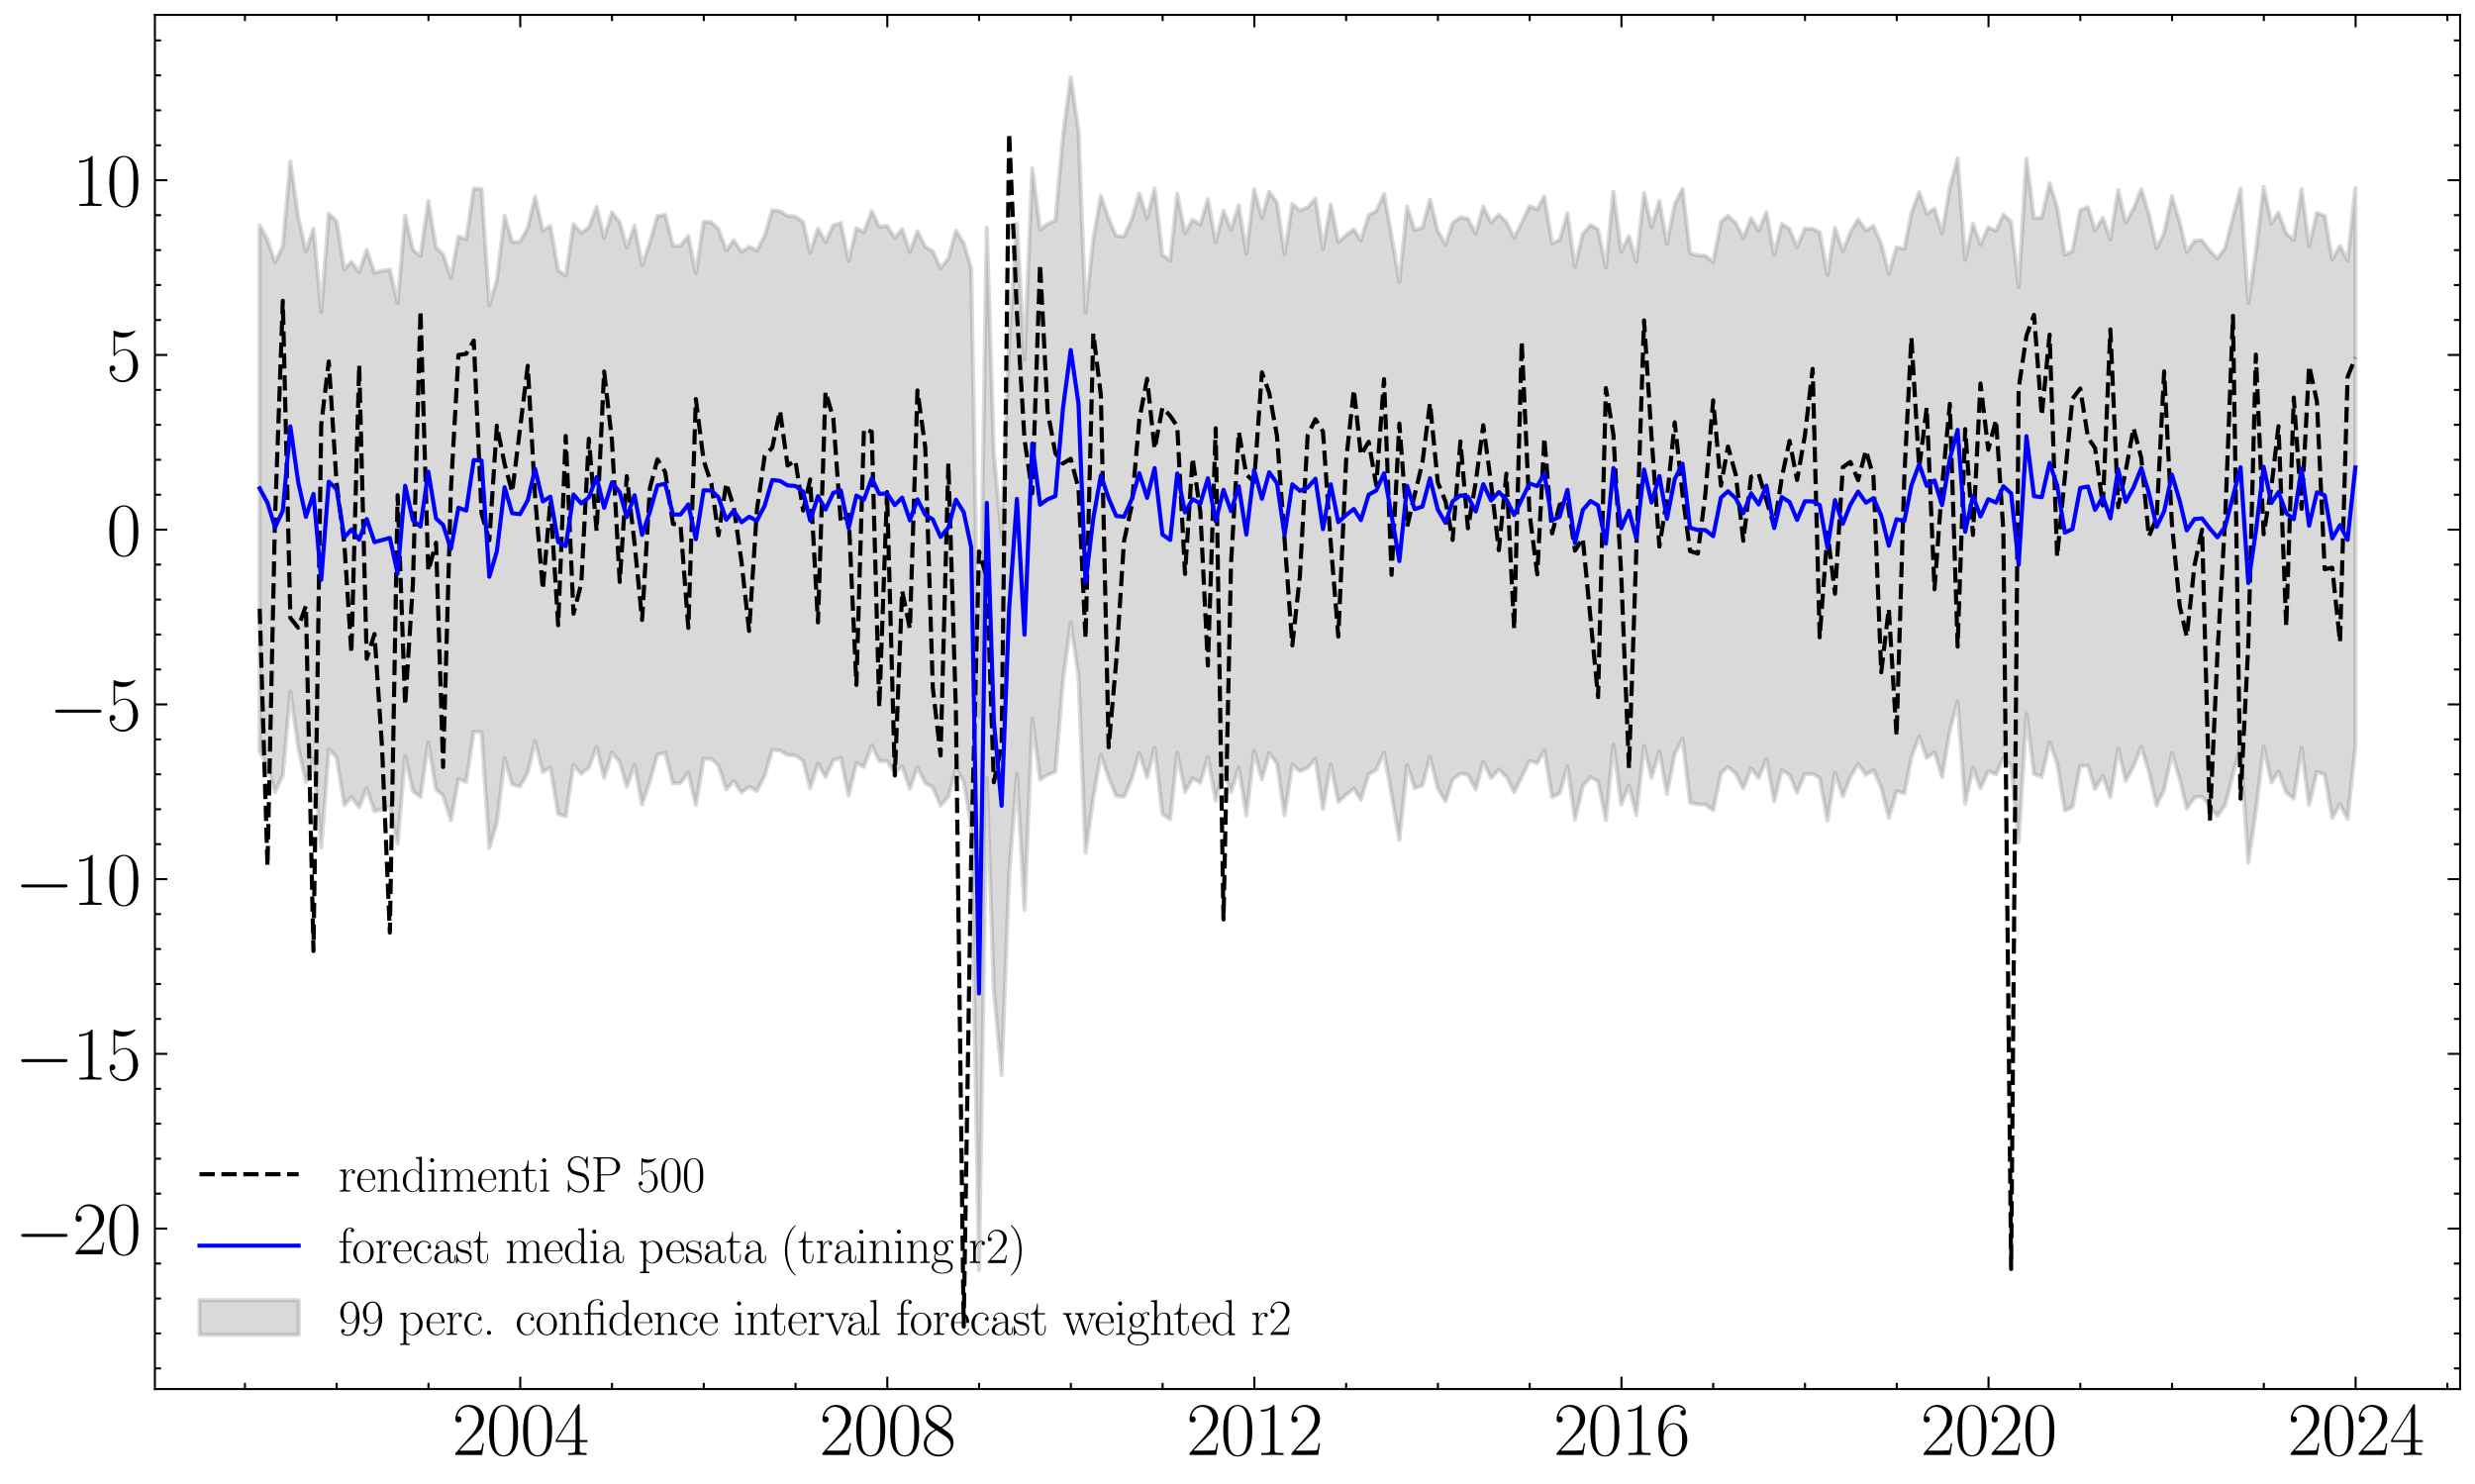 <?xml version="1.0" encoding="utf-8" standalone="no"?>
<!DOCTYPE svg PUBLIC "-//W3C//DTD SVG 1.1//EN"
  "http://www.w3.org/Graphics/SVG/1.1/DTD/svg11.dtd">
<svg xmlns:xlink="http://www.w3.org/1999/xlink" width="599.096pt" height="359.281pt" viewBox="0 0 599.096 359.281" xmlns="http://www.w3.org/2000/svg" version="1.1">
 <defs>
  <style type="text/css">*{stroke-linejoin: round; stroke-linecap: butt}</style>
 </defs>
 <g id="figure_1">
  <g id="patch_1">
   <path d="M 0 359.281 
L 599.096 359.281 
L 599.096 0 
L 0 0 
z
" style="fill: #ffffff"/>
  </g>
  <g id="axes_1">
   <g id="patch_2">
    <path d="M 37.496 336.24 
L 595.496 336.24 
L 595.496 3.6 
L 37.496 3.6 
z
" style="fill: #ffffff"/>
   </g>
   <g id="PolyCollection_1">
    <defs>
     <path id="mf3691c859e" d="M 62.86 -304.736 
L 62.86 -177.414 
L 64.745 -173.895 
L 66.57 -167.547 
L 68.455 -171.615 
L 70.28 -191.921 
L 72.165 -178.49 
L 74.05 -169.969 
L 75.875 -175.524 
L 77.76 -154.107 
L 79.585 -177.81 
L 81.47 -175.996 
L 83.355 -164.346 
L 85.058 -166.32 
L 86.943 -163.841 
L 88.768 -168.479 
L 90.653 -162.876 
L 92.478 -163.435 
L 94.363 -164.111 
L 96.248 -155.05 
L 98.073 -176.298 
L 99.958 -167.794 
L 101.783 -166.363 
L 103.668 -179.528 
L 105.553 -168.208 
L 107.256 -166.694 
L 109.142 -160.698 
L 110.966 -170.721 
L 112.851 -170.005 
L 114.676 -182.172 
L 116.561 -182.05 
L 118.446 -153.971 
L 120.271 -160.18 
L 122.156 -175.678 
L 123.981 -169.409 
L 125.866 -168.897 
L 127.751 -172.278 
L 129.515 -179.876 
L 131.4 -172.371 
L 133.225 -173.519 
L 135.11 -162.269 
L 136.935 -161.631 
L 138.82 -174.132 
L 140.705 -171.978 
L 142.53 -173.441 
L 144.415 -178.393 
L 146.24 -170.997 
L 148.125 -177.158 
L 150.01 -174.786 
L 151.713 -168.807 
L 153.599 -174.112 
L 155.423 -164.593 
L 157.308 -170.195 
L 159.133 -176.609 
L 161.018 -177.053 
L 162.904 -169.663 
L 164.728 -169.711 
L 166.613 -172.221 
L 168.438 -164.384 
L 170.323 -175.606 
L 172.209 -175.579 
L 173.911 -174.003 
L 175.797 -168.227 
L 177.621 -170.186 
L 179.507 -167.437 
L 181.331 -168.819 
L 183.216 -167.833 
L 185.102 -171.54 
L 186.926 -177.77 
L 188.811 -177.596 
L 190.636 -176.524 
L 192.521 -176.424 
L 194.407 -175.104 
L 196.11 -168.472 
L 197.995 -174.436 
L 199.819 -171.181 
L 201.705 -175.237 
L 203.529 -175.835 
L 205.414 -166.718 
L 207.3 -174.58 
L 209.124 -173.629 
L 211.01 -178.795 
L 212.834 -175.076 
L 214.719 -175.067 
L 216.605 -172.282 
L 218.368 -173.788 
L 220.254 -168.386 
L 222.078 -173.486 
L 223.964 -169.743 
L 225.788 -168.686 
L 227.673 -164.28 
L 229.559 -166.454 
L 231.383 -173.201 
L 233.269 -170.121 
L 235.093 -159.274 
L 236.978 -51.838 
L 238.864 -170.933 
L 240.567 -119.513 
L 242.452 -99.054 
L 244.276 -147.661 
L 246.162 -171.958 
L 247.986 -139.042 
L 249.872 -185.288 
L 251.757 -170.538 
L 253.581 -171.702 
L 255.467 -172.49 
L 257.291 -194.314 
L 259.177 -208.557 
L 261.062 -195.602 
L 262.765 -152.862 
L 264.65 -166.261 
L 266.475 -176.551 
L 268.36 -171.022 
L 270.184 -166.596 
L 272.07 -166.395 
L 273.955 -170.698 
L 275.779 -177.02 
L 277.665 -171.079 
L 279.489 -178.29 
L 281.375 -162.246 
L 283.26 -160.924 
L 284.963 -177.019 
L 286.848 -167.611 
L 288.673 -170.868 
L 290.558 -169.823 
L 292.382 -175.99 
L 294.268 -165.479 
L 296.153 -173.137 
L 297.978 -167.492 
L 299.863 -173.527 
L 301.687 -161.873 
L 303.573 -177.523 
L 305.458 -170.601 
L 307.222 -177.031 
L 309.107 -174.383 
L 310.932 -161.941 
L 312.817 -174.204 
L 314.641 -172.608 
L 316.527 -173.39 
L 318.412 -175.595 
L 320.237 -163.427 
L 322.122 -174.29 
L 323.946 -165.16 
L 325.832 -166.873 
L 327.717 -168.38 
L 329.42 -165.677 
L 331.305 -171.868 
L 333.13 -172.902 
L 335.015 -177.104 
L 336.84 -167.01 
L 338.725 -155.926 
L 340.61 -174.093 
L 342.435 -168.497 
L 344.32 -169.17 
L 346.144 -176.052 
L 348.03 -168.476 
L 349.915 -165.291 
L 351.618 -170.563 
L 353.503 -172.035 
L 355.328 -171.731 
L 357.213 -168.212 
L 359.038 -174.851 
L 360.923 -170.923 
L 362.808 -173.002 
L 364.633 -171.244 
L 366.518 -167.504 
L 368.343 -171.203 
L 370.228 -175.103 
L 372.113 -174.528 
L 373.816 -177.592 
L 375.701 -166.312 
L 377.526 -167.222 
L 379.411 -173.75 
L 381.236 -160.884 
L 383.121 -168.954 
L 385.006 -171.178 
L 386.831 -170.108 
L 388.716 -160.802 
L 390.541 -179.068 
L 392.426 -164.528 
L 394.311 -169.142 
L 396.075 -161.976 
L 397.96 -178.686 
L 399.785 -170.984 
L 401.67 -177.45 
L 403.495 -167.097 
L 405.38 -176.724 
L 407.265 -180.516 
L 409.09 -165.025 
L 410.975 -164.547 
L 412.8 -164.558 
L 414.685 -163.122 
L 416.57 -172.102 
L 418.273 -173.677 
L 420.159 -172.002 
L 421.983 -168.423 
L 423.868 -173.284 
L 425.693 -170.956 
L 427.578 -175.546 
L 429.463 -165.303 
L 431.288 -172.843 
L 433.173 -171.685 
L 434.998 -167.372 
L 436.883 -171.919 
L 438.768 -171.916 
L 440.471 -171.025 
L 442.357 -160.693 
L 444.181 -172.245 
L 446.066 -166.531 
L 447.891 -171.156 
L 449.776 -174.384 
L 451.662 -171.716 
L 453.486 -172.859 
L 455.371 -168.632 
L 457.196 -161.344 
L 459.081 -167.775 
L 460.967 -167.265 
L 462.669 -175.91 
L 464.555 -181.007 
L 466.379 -175.839 
L 468.265 -177.165 
L 470.089 -171.181 
L 471.974 -182.419 
L 473.86 -189.463 
L 475.684 -164.703 
L 477.57 -173.39 
L 479.394 -168.442 
L 481.279 -172.622 
L 483.165 -171.815 
L 484.928 -175.794 
L 486.814 -174.102 
L 488.638 -155.382 
L 490.524 -186.461 
L 492.348 -171.914 
L 494.233 -171.248 
L 496.119 -179.567 
L 497.943 -174.507 
L 499.828 -163.063 
L 501.653 -163.951 
L 503.538 -173.902 
L 505.424 -173.897 
L 507.126 -168.268 
L 509.012 -171.444 
L 510.836 -166.277 
L 512.722 -178.095 
L 514.546 -170.256 
L 516.431 -173.757 
L 518.317 -178.492 
L 520.141 -172.559 
L 522.027 -164.324 
L 523.851 -168.115 
L 525.736 -176.972 
L 527.622 -170.672 
L 529.325 -163.52 
L 531.21 -166.284 
L 533.034 -166.461 
L 534.92 -164.039 
L 536.744 -161.76 
L 538.63 -164.408 
L 540.515 -171.871 
L 542.339 -178.709 
L 544.225 -150.445 
L 546.049 -162.961 
L 547.935 -178.552 
L 549.82 -169.839 
L 551.523 -172.5 
L 553.408 -167.428 
L 555.233 -165.957 
L 557.118 -178.226 
L 558.942 -164.429 
L 560.828 -172.47 
L 562.713 -171.765 
L 564.538 -161.325 
L 566.423 -164.615 
L 568.247 -161.056 
L 570.133 -178.534 
L 570.133 -313.731 
L 570.133 -313.731 
L 568.247 -296.177 
L 566.423 -299.749 
L 564.538 -296.531 
L 562.713 -307.021 
L 560.828 -307.75 
L 558.942 -299.642 
L 557.118 -313.503 
L 555.233 -301.226 
L 553.408 -302.711 
L 551.523 -307.828 
L 549.82 -305.236 
L 547.935 -314.002 
L 546.049 -298.317 
L 544.225 -285.855 
L 542.339 -313.637 
L 540.515 -306.703 
L 538.63 -299.323 
L 536.744 -296.682 
L 534.92 -298.617 
L 533.034 -301.112 
L 531.21 -300.994 
L 529.325 -298.261 
L 527.622 -305.431 
L 525.736 -311.791 
L 523.851 -302.899 
L 522.027 -299.172 
L 520.141 -307.472 
L 518.317 -313.476 
L 516.431 -308.792 
L 514.546 -305.355 
L 512.722 -313.261 
L 510.836 -301.336 
L 509.012 -306.577 
L 507.126 -303.448 
L 505.424 -309.135 
L 503.538 -308.433 
L 501.653 -298.471 
L 499.828 -297.637 
L 497.943 -309.131 
L 496.119 -314.9 
L 494.233 -306.61 
L 492.348 -306.428 
L 490.524 -320.925 
L 488.638 -289.728 
L 486.814 -305.609 
L 484.928 -307.359 
L 483.165 -303.417 
L 481.279 -304.276 
L 479.394 -300.065 
L 477.57 -305.09 
L 475.684 -296.4 
L 473.86 -320.98 
L 471.974 -313.986 
L 470.089 -302.83 
L 468.265 -308.819 
L 466.379 -307.532 
L 464.555 -312.775 
L 462.669 -307.637 
L 460.967 -299.043 
L 459.081 -299.401 
L 457.196 -293.031 
L 455.371 -300.254 
L 453.486 -304.552 
L 451.662 -303.465 
L 449.776 -306.205 
L 447.891 -303.032 
L 446.066 -298.452 
L 444.181 -304.204 
L 442.357 -292.735 
L 440.471 -303.044 
L 438.768 -303.907 
L 436.883 -303.964 
L 434.998 -299.477 
L 433.173 -303.841 
L 431.288 -305.069 
L 429.463 -297.609 
L 427.578 -307.931 
L 425.693 -303.399 
L 423.868 -306.456 
L 421.983 -301.674 
L 420.159 -305.32 
L 418.273 -307.053 
L 416.57 -305.542 
L 414.685 -295.874 
L 412.8 -297.38 
L 410.975 -297.445 
L 409.09 -298.009 
L 407.265 -313.579 
L 405.38 -309.842 
L 403.495 -300.278 
L 401.67 -310.683 
L 399.785 -304.258 
L 397.96 -312.574 
L 396.075 -295.943 
L 394.311 -302.17 
L 392.426 -298.288 
L 390.541 -312.904 
L 388.716 -294.554 
L 386.831 -303.739 
L 385.006 -304.823 
L 383.121 -302.677 
L 381.236 -294.696 
L 379.411 -307.641 
L 377.526 -301.191 
L 375.701 -300.368 
L 373.816 -311.717 
L 372.113 -308.692 
L 370.228 -309.345 
L 368.343 -305.383 
L 366.518 -301.709 
L 364.633 -305.519 
L 362.808 -307.34 
L 360.923 -305.331 
L 359.038 -309.313 
L 357.213 -302.744 
L 355.328 -306.343 
L 353.503 -306.706 
L 351.618 -305.309 
L 349.915 -300.113 
L 348.03 -303.364 
L 346.144 -310.99 
L 344.32 -304.174 
L 342.435 -303.575 
L 340.61 -309.247 
L 338.725 -291.029 
L 336.84 -302.187 
L 335.015 -312.312 
L 333.13 -308.188 
L 331.305 -307.215 
L 329.42 -301.096 
L 327.717 -303.771 
L 325.832 -302.328 
L 323.946 -300.629 
L 322.122 -309.822 
L 320.237 -298.985 
L 318.412 -311.21 
L 316.527 -309.096 
L 314.641 -308.33 
L 312.817 -309.896 
L 310.932 -297.717 
L 309.107 -310.227 
L 307.222 -312.902 
L 305.458 -306.477 
L 303.573 -313.478 
L 301.687 -297.881 
L 299.863 -309.598 
L 297.978 -303.639 
L 296.153 -308.287 
L 294.268 -300.652 
L 292.382 -311.044 
L 290.558 -304.963 
L 288.673 -306.071 
L 286.848 -302.854 
L 284.963 -312.332 
L 283.26 -296.231 
L 281.375 -297.535 
L 279.489 -313.674 
L 277.665 -306.454 
L 275.779 -312.44 
L 273.955 -306.217 
L 272.07 -301.998 
L 270.184 -302.182 
L 268.36 -306.331 
L 266.475 -311.895 
L 264.65 -301.473 
L 262.765 -283.58 
L 261.062 -327.601 
L 259.177 -340.561 
L 257.291 -326.333 
L 255.467 -305.889 
L 253.581 -305.103 
L 251.757 -303.702 
L 249.872 -318.519 
L 247.986 -272.248 
L 246.162 -305.094 
L 244.276 -276.322 
L 242.452 -229.411 
L 240.567 -249.813 
L 238.864 -304.174 
L 236.978 -185.783 
L 235.093 -294.243 
L 233.269 -300.512 
L 231.383 -303.45 
L 229.559 -296.715 
L 227.673 -294.349 
L 225.788 -298.427 
L 223.964 -299.575 
L 222.078 -303.326 
L 220.254 -298.264 
L 218.368 -303.866 
L 216.605 -301.734 
L 214.719 -304.615 
L 212.834 -304.39 
L 211.01 -308.168 
L 209.124 -303.059 
L 207.3 -304.059 
L 205.414 -296.085 
L 203.529 -305.296 
L 201.705 -304.73 
L 199.819 -300.713 
L 197.995 -303.949 
L 196.11 -298.063 
L 194.407 -305.483 
L 192.521 -306.872 
L 190.636 -307.044 
L 188.811 -308.149 
L 186.926 -308.411 
L 185.102 -302.263 
L 183.216 -298.641 
L 181.331 -299.561 
L 179.507 -298.294 
L 177.621 -301.13 
L 175.797 -298.695 
L 173.911 -303.832 
L 172.209 -305.498 
L 170.323 -305.609 
L 168.438 -293.124 
L 166.613 -302.179 
L 164.728 -299.762 
L 162.904 -299.802 
L 161.018 -307.311 
L 159.133 -306.948 
L 157.308 -300.614 
L 155.423 -295.06 
L 153.599 -304.657 
L 151.713 -299.428 
L 150.01 -305.449 
L 148.125 -307.902 
L 146.24 -301.71 
L 144.415 -309.182 
L 142.53 -304.293 
L 140.705 -302.879 
L 138.82 -305.027 
L 136.935 -292.532 
L 135.11 -293.894 
L 133.225 -304.568 
L 131.4 -303.455 
L 129.515 -311.715 
L 127.751 -304.088 
L 125.866 -300.745 
L 123.981 -300.677 
L 122.156 -307.024 
L 120.271 -291.492 
L 118.446 -285.376 
L 116.561 -313.533 
L 114.676 -313.649 
L 112.851 -301.388 
L 110.966 -302.03 
L 109.142 -292.057 
L 107.256 -297.743 
L 105.553 -299.345 
L 103.668 -310.695 
L 101.783 -297.304 
L 99.958 -298.825 
L 98.073 -307.102 
L 96.248 -285.868 
L 94.363 -294.029 
L 92.478 -293.755 
L 90.653 -293.234 
L 88.768 -298.809 
L 86.943 -293.448 
L 85.058 -295.902 
L 83.355 -294.016 
L 81.47 -305.751 
L 79.585 -307.559 
L 77.76 -283.8 
L 75.875 -303.903 
L 74.05 -298.385 
L 72.165 -306.906 
L 70.28 -320.218 
L 68.455 -299.689 
L 66.57 -295.727 
L 64.745 -301.224 
L 62.86 -304.736 
z
" style="stroke: #808080; stroke-opacity: 0.3"/>
    </defs>
    <g clip-path="url(#p56112739fb)">
     <use xlink:href="#mf3691c859e" x="0" y="359.281" style="fill: #808080; fill-opacity: 0.3; stroke: #808080; stroke-opacity: 0.3"/>
    </g>
   </g>
   <g id="matplotlib.axis_1">
    <g id="xtick_1">
     <g id="line2d_1">
      <defs>
       <path id="mdd638c1fed" d="M 0 0 
L 0 -3 
" style="stroke: #000000; stroke-width: 0.5"/>
      </defs>
      <g>
       <use xlink:href="#mdd638c1fed" x="125.927" y="336.24" style="stroke: #000000; stroke-width: 0.5"/>
      </g>
     </g>
     <g id="line2d_2">
      <defs>
       <path id="mce107a3816" d="M 0 0 
L 0 3 
" style="stroke: #000000; stroke-width: 0.5"/>
      </defs>
      <g>
       <use xlink:href="#mce107a3816" x="125.927" y="3.6" style="stroke: #000000; stroke-width: 0.5"/>
      </g>
     </g>
     <g id="text_1">
      <!-- $\mathdefault{2004}$ -->
      <g transform="translate(109.478 352.193) scale(0.18 -0.18)">
       <defs>
        <path id="CMR17-32" d="M 2669 990 
L 2554 990 
C 2490 537 2438 460 2413 422 
C 2381 371 1920 371 1830 371 
L 602 371 
C 832 620 1280 1073 1824 1596 
C 2214 1966 2669 2400 2669 3033 
C 2669 3788 2067 4224 1395 4224 
C 691 4224 262 3603 262 3027 
C 262 2777 448 2745 525 2745 
C 589 2745 781 2783 781 3007 
C 781 3206 614 3264 525 3264 
C 486 3264 448 3257 422 3244 
C 544 3788 915 4057 1306 4057 
C 1862 4057 2227 3616 2227 3033 
C 2227 2477 1901 1998 1536 1583 
L 262 147 
L 262 0 
L 2515 0 
L 2669 990 
z
" transform="scale(0.016)"/>
        <path id="CMR17-30" d="M 2688 2038 
C 2688 2430 2682 3099 2413 3613 
C 2176 4063 1798 4224 1466 4224 
C 1158 4224 768 4082 525 3620 
C 269 3137 243 2539 243 2038 
C 243 1671 250 1112 448 623 
C 723 -39 1216 -128 1466 -128 
C 1760 -128 2208 -7 2470 604 
C 2662 1048 2688 1568 2688 2038 
z
M 1466 -26 
C 1056 -26 813 328 723 816 
C 653 1196 653 1749 653 2109 
C 653 2604 653 3015 736 3407 
C 858 3954 1216 4121 1466 4121 
C 1728 4121 2067 3947 2189 3420 
C 2272 3054 2278 2623 2278 2109 
C 2278 1691 2278 1176 2202 797 
C 2067 96 1690 -26 1466 -26 
z
" transform="scale(0.016)"/>
        <path id="CMR17-34" d="M 2150 4147 
C 2150 4281 2144 4288 2029 4288 
L 128 1254 
L 128 1088 
L 1779 1088 
L 1779 460 
C 1779 230 1766 166 1318 166 
L 1197 166 
L 1197 0 
C 1402 12 1747 12 1965 12 
C 2182 12 2528 12 2733 0 
L 2733 166 
L 2611 166 
C 2163 166 2150 230 2150 460 
L 2150 1088 
L 2803 1088 
L 2803 1254 
L 2150 1254 
L 2150 4147 
z
M 1798 3723 
L 1798 1254 
L 256 1254 
L 1798 3723 
z
" transform="scale(0.016)"/>
       </defs>
       <use xlink:href="#CMR17-32" transform="scale(0.996)"/>
       <use xlink:href="#CMR17-30" transform="translate(45.69 0) scale(0.996)"/>
       <use xlink:href="#CMR17-30" transform="translate(91.381 0) scale(0.996)"/>
       <use xlink:href="#CMR17-34" transform="translate(137.071 0) scale(0.996)"/>
      </g>
     </g>
    </g>
    <g id="xtick_2">
     <g id="line2d_3">
      <g>
       <use xlink:href="#mdd638c1fed" x="214.78" y="336.24" style="stroke: #000000; stroke-width: 0.5"/>
      </g>
     </g>
     <g id="line2d_4">
      <g>
       <use xlink:href="#mce107a3816" x="214.78" y="3.6" style="stroke: #000000; stroke-width: 0.5"/>
      </g>
     </g>
     <g id="text_2">
      <!-- $\mathdefault{2008}$ -->
      <g transform="translate(198.332 352.193) scale(0.18 -0.18)">
       <defs>
        <path id="CMR17-38" d="M 1741 2289 
C 2144 2494 2554 2803 2554 3298 
C 2554 3884 1990 4224 1472 4224 
C 890 4224 378 3800 378 3215 
C 378 3054 416 2777 666 2533 
C 730 2469 998 2276 1171 2154 
C 883 2006 211 1652 211 945 
C 211 282 838 -128 1459 -128 
C 2144 -128 2720 366 2720 1022 
C 2720 1607 2330 1877 2074 2051 
L 1741 2289 
z
M 902 2855 
C 851 2887 595 3086 595 3388 
C 595 3781 998 4076 1459 4076 
C 1965 4076 2336 3716 2336 3298 
C 2336 2700 1670 2359 1638 2359 
C 1632 2359 1626 2359 1574 2398 
L 902 2855 
z
M 2080 1536 
C 2176 1466 2483 1253 2483 861 
C 2483 385 2010 25 1472 25 
C 890 25 448 443 448 951 
C 448 1459 838 1884 1280 2083 
L 2080 1536 
z
" transform="scale(0.016)"/>
       </defs>
       <use xlink:href="#CMR17-32" transform="scale(0.996)"/>
       <use xlink:href="#CMR17-30" transform="translate(45.69 0) scale(0.996)"/>
       <use xlink:href="#CMR17-30" transform="translate(91.381 0) scale(0.996)"/>
       <use xlink:href="#CMR17-38" transform="translate(137.071 0) scale(0.996)"/>
      </g>
     </g>
    </g>
    <g id="xtick_3">
     <g id="line2d_5">
      <g>
       <use xlink:href="#mdd638c1fed" x="303.634" y="336.24" style="stroke: #000000; stroke-width: 0.5"/>
      </g>
     </g>
     <g id="line2d_6">
      <g>
       <use xlink:href="#mce107a3816" x="303.634" y="3.6" style="stroke: #000000; stroke-width: 0.5"/>
      </g>
     </g>
     <g id="text_3">
      <!-- $\mathdefault{2012}$ -->
      <g transform="translate(287.185 352.193) scale(0.18 -0.18)">
       <defs>
        <path id="CMR17-31" d="M 1702 4083 
C 1702 4217 1696 4224 1606 4224 
C 1357 3927 979 3833 621 3820 
C 602 3820 570 3820 563 3808 
C 557 3795 557 3782 557 3648 
C 755 3648 1088 3686 1344 3839 
L 1344 467 
C 1344 243 1331 166 781 166 
L 589 166 
L 589 0 
C 896 6 1216 12 1523 12 
C 1830 12 2150 6 2458 0 
L 2458 166 
L 2266 166 
C 1715 166 1702 236 1702 467 
L 1702 4083 
z
" transform="scale(0.016)"/>
       </defs>
       <use xlink:href="#CMR17-32" transform="scale(0.996)"/>
       <use xlink:href="#CMR17-30" transform="translate(45.69 0) scale(0.996)"/>
       <use xlink:href="#CMR17-31" transform="translate(91.381 0) scale(0.996)"/>
       <use xlink:href="#CMR17-32" transform="translate(137.071 0) scale(0.996)"/>
      </g>
     </g>
    </g>
    <g id="xtick_4">
     <g id="line2d_7">
      <g>
       <use xlink:href="#mdd638c1fed" x="392.487" y="336.24" style="stroke: #000000; stroke-width: 0.5"/>
      </g>
     </g>
     <g id="line2d_8">
      <g>
       <use xlink:href="#mce107a3816" x="392.487" y="3.6" style="stroke: #000000; stroke-width: 0.5"/>
      </g>
     </g>
     <g id="text_4">
      <!-- $\mathdefault{2016}$ -->
      <g transform="translate(376.038 352.193) scale(0.18 -0.18)">
       <defs>
        <path id="CMR17-36" d="M 678 2198 
C 678 3712 1395 4076 1811 4076 
C 1946 4076 2272 4049 2400 3782 
C 2298 3782 2106 3782 2106 3558 
C 2106 3385 2246 3328 2336 3328 
C 2394 3328 2566 3353 2566 3571 
C 2566 3987 2246 4224 1805 4224 
C 1043 4224 243 3411 243 2011 
C 243 257 966 -128 1478 -128 
C 2099 -128 2688 431 2688 1295 
C 2688 2101 2170 2688 1517 2688 
C 1126 2688 838 2430 678 1979 
L 678 2198 
z
M 1478 25 
C 691 25 691 1212 691 1450 
C 691 1914 909 2585 1504 2585 
C 1613 2585 1926 2585 2138 2140 
C 2253 1889 2253 1624 2253 1302 
C 2253 954 2253 696 2118 438 
C 1978 173 1773 25 1478 25 
z
" transform="scale(0.016)"/>
       </defs>
       <use xlink:href="#CMR17-32" transform="scale(0.996)"/>
       <use xlink:href="#CMR17-30" transform="translate(45.69 0) scale(0.996)"/>
       <use xlink:href="#CMR17-31" transform="translate(91.381 0) scale(0.996)"/>
       <use xlink:href="#CMR17-36" transform="translate(137.071 0) scale(0.996)"/>
      </g>
     </g>
    </g>
    <g id="xtick_5">
     <g id="line2d_9">
      <g>
       <use xlink:href="#mdd638c1fed" x="481.34" y="336.24" style="stroke: #000000; stroke-width: 0.5"/>
      </g>
     </g>
     <g id="line2d_10">
      <g>
       <use xlink:href="#mce107a3816" x="481.34" y="3.6" style="stroke: #000000; stroke-width: 0.5"/>
      </g>
     </g>
     <g id="text_5">
      <!-- $\mathdefault{2020}$ -->
      <g transform="translate(464.892 352.193) scale(0.18 -0.18)">
       <use xlink:href="#CMR17-32" transform="scale(0.996)"/>
       <use xlink:href="#CMR17-30" transform="translate(45.69 0) scale(0.996)"/>
       <use xlink:href="#CMR17-32" transform="translate(91.381 0) scale(0.996)"/>
       <use xlink:href="#CMR17-30" transform="translate(137.071 0) scale(0.996)"/>
      </g>
     </g>
    </g>
    <g id="xtick_6">
     <g id="line2d_11">
      <g>
       <use xlink:href="#mdd638c1fed" x="570.193" y="336.24" style="stroke: #000000; stroke-width: 0.5"/>
      </g>
     </g>
     <g id="line2d_12">
      <g>
       <use xlink:href="#mce107a3816" x="570.193" y="3.6" style="stroke: #000000; stroke-width: 0.5"/>
      </g>
     </g>
     <g id="text_6">
      <!-- $\mathdefault{2024}$ -->
      <g transform="translate(553.745 352.193) scale(0.18 -0.18)">
       <use xlink:href="#CMR17-32" transform="scale(0.996)"/>
       <use xlink:href="#CMR17-30" transform="translate(45.69 0) scale(0.996)"/>
       <use xlink:href="#CMR17-32" transform="translate(91.381 0) scale(0.996)"/>
       <use xlink:href="#CMR17-34" transform="translate(137.071 0) scale(0.996)"/>
      </g>
     </g>
    </g>
    <g id="xtick_7">
     <g id="line2d_13">
      <defs>
       <path id="mf0d4f68fd3" d="M 0 0 
L 0 -1.5 
" style="stroke: #000000; stroke-width: 0.5"/>
      </defs>
      <g>
       <use xlink:href="#mf0d4f68fd3" x="59.287" y="336.24" style="stroke: #000000; stroke-width: 0.5"/>
      </g>
     </g>
     <g id="line2d_14">
      <defs>
       <path id="m89e2041a89" d="M 0 0 
L 0 1.5 
" style="stroke: #000000; stroke-width: 0.5"/>
      </defs>
      <g>
       <use xlink:href="#m89e2041a89" x="59.287" y="3.6" style="stroke: #000000; stroke-width: 0.5"/>
      </g>
     </g>
    </g>
    <g id="xtick_8">
     <g id="line2d_15">
      <g>
       <use xlink:href="#mf0d4f68fd3" x="81.5" y="336.24" style="stroke: #000000; stroke-width: 0.5"/>
      </g>
     </g>
     <g id="line2d_16">
      <g>
       <use xlink:href="#m89e2041a89" x="81.5" y="3.6" style="stroke: #000000; stroke-width: 0.5"/>
      </g>
     </g>
    </g>
    <g id="xtick_9">
     <g id="line2d_17">
      <g>
       <use xlink:href="#mf0d4f68fd3" x="103.714" y="336.24" style="stroke: #000000; stroke-width: 0.5"/>
      </g>
     </g>
     <g id="line2d_18">
      <g>
       <use xlink:href="#m89e2041a89" x="103.714" y="3.6" style="stroke: #000000; stroke-width: 0.5"/>
      </g>
     </g>
    </g>
    <g id="xtick_10">
     <g id="line2d_19">
      <g>
       <use xlink:href="#mf0d4f68fd3" x="148.14" y="336.24" style="stroke: #000000; stroke-width: 0.5"/>
      </g>
     </g>
     <g id="line2d_20">
      <g>
       <use xlink:href="#m89e2041a89" x="148.14" y="3.6" style="stroke: #000000; stroke-width: 0.5"/>
      </g>
     </g>
    </g>
    <g id="xtick_11">
     <g id="line2d_21">
      <g>
       <use xlink:href="#mf0d4f68fd3" x="170.354" y="336.24" style="stroke: #000000; stroke-width: 0.5"/>
      </g>
     </g>
     <g id="line2d_22">
      <g>
       <use xlink:href="#m89e2041a89" x="170.354" y="3.6" style="stroke: #000000; stroke-width: 0.5"/>
      </g>
     </g>
    </g>
    <g id="xtick_12">
     <g id="line2d_23">
      <g>
       <use xlink:href="#mf0d4f68fd3" x="192.567" y="336.24" style="stroke: #000000; stroke-width: 0.5"/>
      </g>
     </g>
     <g id="line2d_24">
      <g>
       <use xlink:href="#m89e2041a89" x="192.567" y="3.6" style="stroke: #000000; stroke-width: 0.5"/>
      </g>
     </g>
    </g>
    <g id="xtick_13">
     <g id="line2d_25">
      <g>
       <use xlink:href="#mf0d4f68fd3" x="236.994" y="336.24" style="stroke: #000000; stroke-width: 0.5"/>
      </g>
     </g>
     <g id="line2d_26">
      <g>
       <use xlink:href="#m89e2041a89" x="236.994" y="3.6" style="stroke: #000000; stroke-width: 0.5"/>
      </g>
     </g>
    </g>
    <g id="xtick_14">
     <g id="line2d_27">
      <g>
       <use xlink:href="#mf0d4f68fd3" x="259.207" y="336.24" style="stroke: #000000; stroke-width: 0.5"/>
      </g>
     </g>
     <g id="line2d_28">
      <g>
       <use xlink:href="#m89e2041a89" x="259.207" y="3.6" style="stroke: #000000; stroke-width: 0.5"/>
      </g>
     </g>
    </g>
    <g id="xtick_15">
     <g id="line2d_29">
      <g>
       <use xlink:href="#mf0d4f68fd3" x="281.42" y="336.24" style="stroke: #000000; stroke-width: 0.5"/>
      </g>
     </g>
     <g id="line2d_30">
      <g>
       <use xlink:href="#m89e2041a89" x="281.42" y="3.6" style="stroke: #000000; stroke-width: 0.5"/>
      </g>
     </g>
    </g>
    <g id="xtick_16">
     <g id="line2d_31">
      <g>
       <use xlink:href="#mf0d4f68fd3" x="325.847" y="336.24" style="stroke: #000000; stroke-width: 0.5"/>
      </g>
     </g>
     <g id="line2d_32">
      <g>
       <use xlink:href="#m89e2041a89" x="325.847" y="3.6" style="stroke: #000000; stroke-width: 0.5"/>
      </g>
     </g>
    </g>
    <g id="xtick_17">
     <g id="line2d_33">
      <g>
       <use xlink:href="#mf0d4f68fd3" x="348.06" y="336.24" style="stroke: #000000; stroke-width: 0.5"/>
      </g>
     </g>
     <g id="line2d_34">
      <g>
       <use xlink:href="#m89e2041a89" x="348.06" y="3.6" style="stroke: #000000; stroke-width: 0.5"/>
      </g>
     </g>
    </g>
    <g id="xtick_18">
     <g id="line2d_35">
      <g>
       <use xlink:href="#mf0d4f68fd3" x="370.274" y="336.24" style="stroke: #000000; stroke-width: 0.5"/>
      </g>
     </g>
     <g id="line2d_36">
      <g>
       <use xlink:href="#m89e2041a89" x="370.274" y="3.6" style="stroke: #000000; stroke-width: 0.5"/>
      </g>
     </g>
    </g>
    <g id="xtick_19">
     <g id="line2d_37">
      <g>
       <use xlink:href="#mf0d4f68fd3" x="414.7" y="336.24" style="stroke: #000000; stroke-width: 0.5"/>
      </g>
     </g>
     <g id="line2d_38">
      <g>
       <use xlink:href="#m89e2041a89" x="414.7" y="3.6" style="stroke: #000000; stroke-width: 0.5"/>
      </g>
     </g>
    </g>
    <g id="xtick_20">
     <g id="line2d_39">
      <g>
       <use xlink:href="#mf0d4f68fd3" x="436.914" y="336.24" style="stroke: #000000; stroke-width: 0.5"/>
      </g>
     </g>
     <g id="line2d_40">
      <g>
       <use xlink:href="#m89e2041a89" x="436.914" y="3.6" style="stroke: #000000; stroke-width: 0.5"/>
      </g>
     </g>
    </g>
    <g id="xtick_21">
     <g id="line2d_41">
      <g>
       <use xlink:href="#mf0d4f68fd3" x="459.127" y="336.24" style="stroke: #000000; stroke-width: 0.5"/>
      </g>
     </g>
     <g id="line2d_42">
      <g>
       <use xlink:href="#m89e2041a89" x="459.127" y="3.6" style="stroke: #000000; stroke-width: 0.5"/>
      </g>
     </g>
    </g>
    <g id="xtick_22">
     <g id="line2d_43">
      <g>
       <use xlink:href="#mf0d4f68fd3" x="503.554" y="336.24" style="stroke: #000000; stroke-width: 0.5"/>
      </g>
     </g>
     <g id="line2d_44">
      <g>
       <use xlink:href="#m89e2041a89" x="503.554" y="3.6" style="stroke: #000000; stroke-width: 0.5"/>
      </g>
     </g>
    </g>
    <g id="xtick_23">
     <g id="line2d_45">
      <g>
       <use xlink:href="#mf0d4f68fd3" x="525.767" y="336.24" style="stroke: #000000; stroke-width: 0.5"/>
      </g>
     </g>
     <g id="line2d_46">
      <g>
       <use xlink:href="#m89e2041a89" x="525.767" y="3.6" style="stroke: #000000; stroke-width: 0.5"/>
      </g>
     </g>
    </g>
    <g id="xtick_24">
     <g id="line2d_47">
      <g>
       <use xlink:href="#mf0d4f68fd3" x="547.98" y="336.24" style="stroke: #000000; stroke-width: 0.5"/>
      </g>
     </g>
     <g id="line2d_48">
      <g>
       <use xlink:href="#m89e2041a89" x="547.98" y="3.6" style="stroke: #000000; stroke-width: 0.5"/>
      </g>
     </g>
    </g>
    <g id="xtick_25">
     <g id="line2d_49">
      <g>
       <use xlink:href="#mf0d4f68fd3" x="592.407" y="336.24" style="stroke: #000000; stroke-width: 0.5"/>
      </g>
     </g>
     <g id="line2d_50">
      <g>
       <use xlink:href="#m89e2041a89" x="592.407" y="3.6" style="stroke: #000000; stroke-width: 0.5"/>
      </g>
     </g>
    </g>
   </g>
   <g id="matplotlib.axis_2">
    <g id="ytick_1">
     <g id="line2d_51">
      <defs>
       <path id="m1d584f66f1" d="M 0 0 
L 3 0 
" style="stroke: #000000; stroke-width: 0.5"/>
      </defs>
      <g>
       <use xlink:href="#m1d584f66f1" x="37.496" y="297.397" style="stroke: #000000; stroke-width: 0.5"/>
      </g>
     </g>
     <g id="line2d_52">
      <defs>
       <path id="mef470f7f3f" d="M 0 0 
L -3 0 
" style="stroke: #000000; stroke-width: 0.5"/>
      </defs>
      <g>
       <use xlink:href="#mef470f7f3f" x="595.496" y="297.397" style="stroke: #000000; stroke-width: 0.5"/>
      </g>
     </g>
     <g id="text_7">
      <!-- $\mathdefault{−20}$ -->
      <g transform="translate(3.6 303.623) scale(0.18 -0.18)">
       <defs>
        <path id="CMSY10-0" d="M 4218 1472 
C 4326 1472 4442 1472 4442 1600 
C 4442 1728 4326 1728 4218 1728 
L 755 1728 
C 646 1728 531 1728 531 1600 
C 531 1472 646 1472 755 1472 
L 4218 1472 
z
" transform="scale(0.016)"/>
       </defs>
       <use xlink:href="#CMSY10-0" transform="scale(0.996)"/>
       <use xlink:href="#CMR17-32" transform="translate(77.487 0) scale(0.996)"/>
       <use xlink:href="#CMR17-30" transform="translate(123.178 0) scale(0.996)"/>
      </g>
     </g>
    </g>
    <g id="ytick_2">
     <g id="line2d_53">
      <g>
       <use xlink:href="#m1d584f66f1" x="37.496" y="255.101" style="stroke: #000000; stroke-width: 0.5"/>
      </g>
     </g>
     <g id="line2d_54">
      <g>
       <use xlink:href="#mef470f7f3f" x="595.496" y="255.101" style="stroke: #000000; stroke-width: 0.5"/>
      </g>
     </g>
     <g id="text_8">
      <!-- $\mathdefault{−15}$ -->
      <g transform="translate(3.6 261.328) scale(0.18 -0.18)">
       <defs>
        <path id="CMR17-35" d="M 730 3750 
C 794 3724 1056 3641 1325 3641 
C 1920 3641 2246 3961 2432 4140 
C 2432 4191 2432 4224 2394 4224 
C 2387 4224 2374 4224 2323 4198 
C 2099 4102 1837 4032 1517 4032 
C 1325 4032 1037 4055 723 4191 
C 653 4224 640 4224 634 4224 
C 602 4224 595 4217 595 4090 
L 595 2231 
C 595 2113 595 2080 659 2080 
C 691 2080 704 2093 736 2139 
C 941 2435 1222 2560 1542 2560 
C 1766 2560 2246 2415 2246 1293 
C 2246 1087 2246 716 2054 422 
C 1894 159 1645 25 1370 25 
C 947 25 518 319 403 812 
C 429 806 480 793 506 793 
C 589 793 749 838 749 1036 
C 749 1209 627 1280 506 1280 
C 358 1280 262 1190 262 1011 
C 262 454 704 -128 1382 -128 
C 2042 -128 2669 441 2669 1267 
C 2669 2054 2170 2662 1549 2662 
C 1222 2662 947 2540 730 2304 
L 730 3750 
z
" transform="scale(0.016)"/>
       </defs>
       <use xlink:href="#CMSY10-0" transform="scale(0.996)"/>
       <use xlink:href="#CMR17-31" transform="translate(77.487 0) scale(0.996)"/>
       <use xlink:href="#CMR17-35" transform="translate(123.178 0) scale(0.996)"/>
      </g>
     </g>
    </g>
    <g id="ytick_3">
     <g id="line2d_55">
      <g>
       <use xlink:href="#m1d584f66f1" x="37.496" y="212.805" style="stroke: #000000; stroke-width: 0.5"/>
      </g>
     </g>
     <g id="line2d_56">
      <g>
       <use xlink:href="#mef470f7f3f" x="595.496" y="212.805" style="stroke: #000000; stroke-width: 0.5"/>
      </g>
     </g>
     <g id="text_9">
      <!-- $\mathdefault{−10}$ -->
      <g transform="translate(3.6 219.032) scale(0.18 -0.18)">
       <use xlink:href="#CMSY10-0" transform="scale(0.996)"/>
       <use xlink:href="#CMR17-31" transform="translate(77.487 0) scale(0.996)"/>
       <use xlink:href="#CMR17-30" transform="translate(123.178 0) scale(0.996)"/>
      </g>
     </g>
    </g>
    <g id="ytick_4">
     <g id="line2d_57">
      <g>
       <use xlink:href="#m1d584f66f1" x="37.496" y="170.51" style="stroke: #000000; stroke-width: 0.5"/>
      </g>
     </g>
     <g id="line2d_58">
      <g>
       <use xlink:href="#mef470f7f3f" x="595.496" y="170.51" style="stroke: #000000; stroke-width: 0.5"/>
      </g>
     </g>
     <g id="text_10">
      <!-- $\mathdefault{−5}$ -->
      <g transform="translate(11.824 176.737) scale(0.18 -0.18)">
       <use xlink:href="#CMSY10-0" transform="scale(0.996)"/>
       <use xlink:href="#CMR17-35" transform="translate(77.487 0) scale(0.996)"/>
      </g>
     </g>
    </g>
    <g id="ytick_5">
     <g id="line2d_59">
      <g>
       <use xlink:href="#m1d584f66f1" x="37.496" y="128.214" style="stroke: #000000; stroke-width: 0.5"/>
      </g>
     </g>
     <g id="line2d_60">
      <g>
       <use xlink:href="#mef470f7f3f" x="595.496" y="128.214" style="stroke: #000000; stroke-width: 0.5"/>
      </g>
     </g>
     <g id="text_11">
      <!-- $\mathdefault{0}$ -->
      <g transform="translate(25.772 134.441) scale(0.18 -0.18)">
       <use xlink:href="#CMR17-30" transform="scale(0.996)"/>
      </g>
     </g>
    </g>
    <g id="ytick_6">
     <g id="line2d_61">
      <g>
       <use xlink:href="#m1d584f66f1" x="37.496" y="85.919" style="stroke: #000000; stroke-width: 0.5"/>
      </g>
     </g>
     <g id="line2d_62">
      <g>
       <use xlink:href="#mef470f7f3f" x="595.496" y="85.919" style="stroke: #000000; stroke-width: 0.5"/>
      </g>
     </g>
     <g id="text_12">
      <!-- $\mathdefault{5}$ -->
      <g transform="translate(25.772 92.145) scale(0.18 -0.18)">
       <use xlink:href="#CMR17-35" transform="scale(0.996)"/>
      </g>
     </g>
    </g>
    <g id="ytick_7">
     <g id="line2d_63">
      <g>
       <use xlink:href="#m1d584f66f1" x="37.496" y="43.623" style="stroke: #000000; stroke-width: 0.5"/>
      </g>
     </g>
     <g id="line2d_64">
      <g>
       <use xlink:href="#mef470f7f3f" x="595.496" y="43.623" style="stroke: #000000; stroke-width: 0.5"/>
      </g>
     </g>
     <g id="text_13">
      <!-- $\mathdefault{10}$ -->
      <g transform="translate(17.548 49.85) scale(0.18 -0.18)">
       <use xlink:href="#CMR17-31" transform="scale(0.996)"/>
       <use xlink:href="#CMR17-30" transform="translate(45.69 0) scale(0.996)"/>
      </g>
     </g>
    </g>
    <g id="ytick_8">
     <g id="line2d_65">
      <defs>
       <path id="m8952d95f79" d="M 0 0 
L 1.5 0 
" style="stroke: #000000; stroke-width: 0.5"/>
      </defs>
      <g>
       <use xlink:href="#m8952d95f79" x="37.496" y="331.233" style="stroke: #000000; stroke-width: 0.5"/>
      </g>
     </g>
     <g id="line2d_66">
      <defs>
       <path id="m804ea29851" d="M 0 0 
L -1.5 0 
" style="stroke: #000000; stroke-width: 0.5"/>
      </defs>
      <g>
       <use xlink:href="#m804ea29851" x="595.496" y="331.233" style="stroke: #000000; stroke-width: 0.5"/>
      </g>
     </g>
    </g>
    <g id="ytick_9">
     <g id="line2d_67">
      <g>
       <use xlink:href="#m8952d95f79" x="37.496" y="322.774" style="stroke: #000000; stroke-width: 0.5"/>
      </g>
     </g>
     <g id="line2d_68">
      <g>
       <use xlink:href="#m804ea29851" x="595.496" y="322.774" style="stroke: #000000; stroke-width: 0.5"/>
      </g>
     </g>
    </g>
    <g id="ytick_10">
     <g id="line2d_69">
      <g>
       <use xlink:href="#m8952d95f79" x="37.496" y="314.315" style="stroke: #000000; stroke-width: 0.5"/>
      </g>
     </g>
     <g id="line2d_70">
      <g>
       <use xlink:href="#m804ea29851" x="595.496" y="314.315" style="stroke: #000000; stroke-width: 0.5"/>
      </g>
     </g>
    </g>
    <g id="ytick_11">
     <g id="line2d_71">
      <g>
       <use xlink:href="#m8952d95f79" x="37.496" y="305.856" style="stroke: #000000; stroke-width: 0.5"/>
      </g>
     </g>
     <g id="line2d_72">
      <g>
       <use xlink:href="#m804ea29851" x="595.496" y="305.856" style="stroke: #000000; stroke-width: 0.5"/>
      </g>
     </g>
    </g>
    <g id="ytick_12">
     <g id="line2d_73">
      <g>
       <use xlink:href="#m8952d95f79" x="37.496" y="288.937" style="stroke: #000000; stroke-width: 0.5"/>
      </g>
     </g>
     <g id="line2d_74">
      <g>
       <use xlink:href="#m804ea29851" x="595.496" y="288.937" style="stroke: #000000; stroke-width: 0.5"/>
      </g>
     </g>
    </g>
    <g id="ytick_13">
     <g id="line2d_75">
      <g>
       <use xlink:href="#m8952d95f79" x="37.496" y="280.478" style="stroke: #000000; stroke-width: 0.5"/>
      </g>
     </g>
     <g id="line2d_76">
      <g>
       <use xlink:href="#m804ea29851" x="595.496" y="280.478" style="stroke: #000000; stroke-width: 0.5"/>
      </g>
     </g>
    </g>
    <g id="ytick_14">
     <g id="line2d_77">
      <g>
       <use xlink:href="#m8952d95f79" x="37.496" y="272.019" style="stroke: #000000; stroke-width: 0.5"/>
      </g>
     </g>
     <g id="line2d_78">
      <g>
       <use xlink:href="#m804ea29851" x="595.496" y="272.019" style="stroke: #000000; stroke-width: 0.5"/>
      </g>
     </g>
    </g>
    <g id="ytick_15">
     <g id="line2d_79">
      <g>
       <use xlink:href="#m8952d95f79" x="37.496" y="263.56" style="stroke: #000000; stroke-width: 0.5"/>
      </g>
     </g>
     <g id="line2d_80">
      <g>
       <use xlink:href="#m804ea29851" x="595.496" y="263.56" style="stroke: #000000; stroke-width: 0.5"/>
      </g>
     </g>
    </g>
    <g id="ytick_16">
     <g id="line2d_81">
      <g>
       <use xlink:href="#m8952d95f79" x="37.496" y="246.642" style="stroke: #000000; stroke-width: 0.5"/>
      </g>
     </g>
     <g id="line2d_82">
      <g>
       <use xlink:href="#m804ea29851" x="595.496" y="246.642" style="stroke: #000000; stroke-width: 0.5"/>
      </g>
     </g>
    </g>
    <g id="ytick_17">
     <g id="line2d_83">
      <g>
       <use xlink:href="#m8952d95f79" x="37.496" y="238.183" style="stroke: #000000; stroke-width: 0.5"/>
      </g>
     </g>
     <g id="line2d_84">
      <g>
       <use xlink:href="#m804ea29851" x="595.496" y="238.183" style="stroke: #000000; stroke-width: 0.5"/>
      </g>
     </g>
    </g>
    <g id="ytick_18">
     <g id="line2d_85">
      <g>
       <use xlink:href="#m8952d95f79" x="37.496" y="229.724" style="stroke: #000000; stroke-width: 0.5"/>
      </g>
     </g>
     <g id="line2d_86">
      <g>
       <use xlink:href="#m804ea29851" x="595.496" y="229.724" style="stroke: #000000; stroke-width: 0.5"/>
      </g>
     </g>
    </g>
    <g id="ytick_19">
     <g id="line2d_87">
      <g>
       <use xlink:href="#m8952d95f79" x="37.496" y="221.265" style="stroke: #000000; stroke-width: 0.5"/>
      </g>
     </g>
     <g id="line2d_88">
      <g>
       <use xlink:href="#m804ea29851" x="595.496" y="221.265" style="stroke: #000000; stroke-width: 0.5"/>
      </g>
     </g>
    </g>
    <g id="ytick_20">
     <g id="line2d_89">
      <g>
       <use xlink:href="#m8952d95f79" x="37.496" y="204.346" style="stroke: #000000; stroke-width: 0.5"/>
      </g>
     </g>
     <g id="line2d_90">
      <g>
       <use xlink:href="#m804ea29851" x="595.496" y="204.346" style="stroke: #000000; stroke-width: 0.5"/>
      </g>
     </g>
    </g>
    <g id="ytick_21">
     <g id="line2d_91">
      <g>
       <use xlink:href="#m8952d95f79" x="37.496" y="195.887" style="stroke: #000000; stroke-width: 0.5"/>
      </g>
     </g>
     <g id="line2d_92">
      <g>
       <use xlink:href="#m804ea29851" x="595.496" y="195.887" style="stroke: #000000; stroke-width: 0.5"/>
      </g>
     </g>
    </g>
    <g id="ytick_22">
     <g id="line2d_93">
      <g>
       <use xlink:href="#m8952d95f79" x="37.496" y="187.428" style="stroke: #000000; stroke-width: 0.5"/>
      </g>
     </g>
     <g id="line2d_94">
      <g>
       <use xlink:href="#m804ea29851" x="595.496" y="187.428" style="stroke: #000000; stroke-width: 0.5"/>
      </g>
     </g>
    </g>
    <g id="ytick_23">
     <g id="line2d_95">
      <g>
       <use xlink:href="#m8952d95f79" x="37.496" y="178.969" style="stroke: #000000; stroke-width: 0.5"/>
      </g>
     </g>
     <g id="line2d_96">
      <g>
       <use xlink:href="#m804ea29851" x="595.496" y="178.969" style="stroke: #000000; stroke-width: 0.5"/>
      </g>
     </g>
    </g>
    <g id="ytick_24">
     <g id="line2d_97">
      <g>
       <use xlink:href="#m8952d95f79" x="37.496" y="162.051" style="stroke: #000000; stroke-width: 0.5"/>
      </g>
     </g>
     <g id="line2d_98">
      <g>
       <use xlink:href="#m804ea29851" x="595.496" y="162.051" style="stroke: #000000; stroke-width: 0.5"/>
      </g>
     </g>
    </g>
    <g id="ytick_25">
     <g id="line2d_99">
      <g>
       <use xlink:href="#m8952d95f79" x="37.496" y="153.592" style="stroke: #000000; stroke-width: 0.5"/>
      </g>
     </g>
     <g id="line2d_100">
      <g>
       <use xlink:href="#m804ea29851" x="595.496" y="153.592" style="stroke: #000000; stroke-width: 0.5"/>
      </g>
     </g>
    </g>
    <g id="ytick_26">
     <g id="line2d_101">
      <g>
       <use xlink:href="#m8952d95f79" x="37.496" y="145.133" style="stroke: #000000; stroke-width: 0.5"/>
      </g>
     </g>
     <g id="line2d_102">
      <g>
       <use xlink:href="#m804ea29851" x="595.496" y="145.133" style="stroke: #000000; stroke-width: 0.5"/>
      </g>
     </g>
    </g>
    <g id="ytick_27">
     <g id="line2d_103">
      <g>
       <use xlink:href="#m8952d95f79" x="37.496" y="136.673" style="stroke: #000000; stroke-width: 0.5"/>
      </g>
     </g>
     <g id="line2d_104">
      <g>
       <use xlink:href="#m804ea29851" x="595.496" y="136.673" style="stroke: #000000; stroke-width: 0.5"/>
      </g>
     </g>
    </g>
    <g id="ytick_28">
     <g id="line2d_105">
      <g>
       <use xlink:href="#m8952d95f79" x="37.496" y="119.755" style="stroke: #000000; stroke-width: 0.5"/>
      </g>
     </g>
     <g id="line2d_106">
      <g>
       <use xlink:href="#m804ea29851" x="595.496" y="119.755" style="stroke: #000000; stroke-width: 0.5"/>
      </g>
     </g>
    </g>
    <g id="ytick_29">
     <g id="line2d_107">
      <g>
       <use xlink:href="#m8952d95f79" x="37.496" y="111.296" style="stroke: #000000; stroke-width: 0.5"/>
      </g>
     </g>
     <g id="line2d_108">
      <g>
       <use xlink:href="#m804ea29851" x="595.496" y="111.296" style="stroke: #000000; stroke-width: 0.5"/>
      </g>
     </g>
    </g>
    <g id="ytick_30">
     <g id="line2d_109">
      <g>
       <use xlink:href="#m8952d95f79" x="37.496" y="102.837" style="stroke: #000000; stroke-width: 0.5"/>
      </g>
     </g>
     <g id="line2d_110">
      <g>
       <use xlink:href="#m804ea29851" x="595.496" y="102.837" style="stroke: #000000; stroke-width: 0.5"/>
      </g>
     </g>
    </g>
    <g id="ytick_31">
     <g id="line2d_111">
      <g>
       <use xlink:href="#m8952d95f79" x="37.496" y="94.378" style="stroke: #000000; stroke-width: 0.5"/>
      </g>
     </g>
     <g id="line2d_112">
      <g>
       <use xlink:href="#m804ea29851" x="595.496" y="94.378" style="stroke: #000000; stroke-width: 0.5"/>
      </g>
     </g>
    </g>
    <g id="ytick_32">
     <g id="line2d_113">
      <g>
       <use xlink:href="#m8952d95f79" x="37.496" y="77.46" style="stroke: #000000; stroke-width: 0.5"/>
      </g>
     </g>
     <g id="line2d_114">
      <g>
       <use xlink:href="#m804ea29851" x="595.496" y="77.46" style="stroke: #000000; stroke-width: 0.5"/>
      </g>
     </g>
    </g>
    <g id="ytick_33">
     <g id="line2d_115">
      <g>
       <use xlink:href="#m8952d95f79" x="37.496" y="69.001" style="stroke: #000000; stroke-width: 0.5"/>
      </g>
     </g>
     <g id="line2d_116">
      <g>
       <use xlink:href="#m804ea29851" x="595.496" y="69.001" style="stroke: #000000; stroke-width: 0.5"/>
      </g>
     </g>
    </g>
    <g id="ytick_34">
     <g id="line2d_117">
      <g>
       <use xlink:href="#m8952d95f79" x="37.496" y="60.542" style="stroke: #000000; stroke-width: 0.5"/>
      </g>
     </g>
     <g id="line2d_118">
      <g>
       <use xlink:href="#m804ea29851" x="595.496" y="60.542" style="stroke: #000000; stroke-width: 0.5"/>
      </g>
     </g>
    </g>
    <g id="ytick_35">
     <g id="line2d_119">
      <g>
       <use xlink:href="#m8952d95f79" x="37.496" y="52.082" style="stroke: #000000; stroke-width: 0.5"/>
      </g>
     </g>
     <g id="line2d_120">
      <g>
       <use xlink:href="#m804ea29851" x="595.496" y="52.082" style="stroke: #000000; stroke-width: 0.5"/>
      </g>
     </g>
    </g>
    <g id="ytick_36">
     <g id="line2d_121">
      <g>
       <use xlink:href="#m8952d95f79" x="37.496" y="35.164" style="stroke: #000000; stroke-width: 0.5"/>
      </g>
     </g>
     <g id="line2d_122">
      <g>
       <use xlink:href="#m804ea29851" x="595.496" y="35.164" style="stroke: #000000; stroke-width: 0.5"/>
      </g>
     </g>
    </g>
    <g id="ytick_37">
     <g id="line2d_123">
      <g>
       <use xlink:href="#m8952d95f79" x="37.496" y="26.705" style="stroke: #000000; stroke-width: 0.5"/>
      </g>
     </g>
     <g id="line2d_124">
      <g>
       <use xlink:href="#m804ea29851" x="595.496" y="26.705" style="stroke: #000000; stroke-width: 0.5"/>
      </g>
     </g>
    </g>
    <g id="ytick_38">
     <g id="line2d_125">
      <g>
       <use xlink:href="#m8952d95f79" x="37.496" y="18.246" style="stroke: #000000; stroke-width: 0.5"/>
      </g>
     </g>
     <g id="line2d_126">
      <g>
       <use xlink:href="#m804ea29851" x="595.496" y="18.246" style="stroke: #000000; stroke-width: 0.5"/>
      </g>
     </g>
    </g>
    <g id="ytick_39">
     <g id="line2d_127">
      <g>
       <use xlink:href="#m8952d95f79" x="37.496" y="9.787" style="stroke: #000000; stroke-width: 0.5"/>
      </g>
     </g>
     <g id="line2d_128">
      <g>
       <use xlink:href="#m804ea29851" x="595.496" y="9.787" style="stroke: #000000; stroke-width: 0.5"/>
      </g>
     </g>
    </g>
   </g>
   <g id="line2d_129">
    <path d="M 62.86 147.354 
L 64.745 209.691 
L 66.57 125.373 
L 68.455 72.816 
L 70.28 149.563 
L 72.165 151.94 
L 74.05 146.639 
L 75.875 230.206 
L 77.76 102.73 
L 79.585 87.496 
L 81.47 116.871 
L 83.355 131.709 
L 85.058 158.069 
L 86.943 88.344 
L 88.768 159.475 
L 90.653 153.449 
L 92.478 180.952 
L 94.363 225.75 
L 96.248 119.868 
L 98.073 170.738 
L 99.958 141.16 
L 101.783 75.177 
L 103.668 138.268 
L 105.553 131.362 
L 107.256 185.653 
L 109.142 118.568 
L 110.966 85.926 
L 112.851 85.65 
L 114.676 82.442 
L 116.561 124.336 
L 118.446 130.784 
L 120.271 103.024 
L 122.156 112.357 
L 123.981 119.166 
L 127.751 88.548 
L 129.515 120.156 
L 131.4 142.676 
L 133.225 121.184 
L 135.11 151.352 
L 136.935 105.525 
L 138.82 148.553 
L 140.705 141.249 
L 142.53 106.193 
L 144.415 128.555 
L 146.24 89.926 
L 148.125 106.588 
L 150.01 140.864 
L 151.713 115.268 
L 153.599 131.556 
L 155.423 150.065 
L 157.308 118.212 
L 159.133 111.179 
L 161.018 114.265 
L 162.904 126.811 
L 164.728 127.075 
L 166.613 151.978 
L 168.438 96.586 
L 170.323 111.495 
L 172.209 117.121 
L 173.911 129.591 
L 175.797 116.966 
L 177.621 122.72 
L 179.507 136.151 
L 181.331 152.723 
L 183.216 123.455 
L 185.102 110.342 
L 186.926 108.346 
L 188.811 99.412 
L 190.636 112.685 
L 192.521 111.459 
L 194.407 123.605 
L 196.11 116.043 
L 197.995 150.67 
L 199.819 94.799 
L 201.705 101.198 
L 203.529 126.509 
L 205.414 124.58 
L 207.3 165.8 
L 209.124 103.853 
L 211.01 104.513 
L 212.834 171.192 
L 214.719 119.113 
L 216.605 187.708 
L 218.368 143 
L 220.254 152.234 
L 222.078 94.511 
L 223.964 108.237 
L 225.788 166.422 
L 227.673 182.87 
L 229.559 112.127 
L 231.383 171.914 
L 233.269 321.12 
L 235.093 206.62 
L 236.978 133.48 
L 238.864 139.842 
L 240.567 189.35 
L 242.452 180.317 
L 244.276 32.184 
L 246.162 75.758 
L 247.986 106.276 
L 249.872 119.401 
L 251.757 63.912 
L 253.581 99.535 
L 255.467 109.703 
L 257.291 112.196 
L 259.177 111.045 
L 261.062 118.218 
L 262.765 154.533 
L 264.65 80.728 
L 266.475 95.611 
L 268.36 180.872 
L 270.184 160.164 
L 272.07 130.999 
L 273.955 122.375 
L 275.779 101.564 
L 277.665 91.697 
L 279.489 108.722 
L 281.375 98.651 
L 283.26 100.671 
L 284.963 103.197 
L 286.848 138.93 
L 288.673 110.872 
L 290.558 123.905 
L 292.382 161.094 
L 294.268 103.669 
L 296.153 222.577 
L 297.978 136.411 
L 299.863 104.524 
L 301.687 114.867 
L 303.573 116.637 
L 305.458 90.127 
L 307.222 95.108 
L 309.107 105.536 
L 312.817 156.227 
L 314.641 139.509 
L 316.527 105.325 
L 318.412 101.475 
L 320.237 104.46 
L 322.122 131.503 
L 323.946 154.087 
L 325.832 111.529 
L 327.717 94.341 
L 329.42 110.175 
L 331.305 106.938 
L 333.13 117.445 
L 335.015 91.775 
L 336.84 139.154 
L 338.725 102.527 
L 340.61 127.5 
L 344.32 111.897 
L 346.144 97.543 
L 348.03 116.795 
L 349.915 121.419 
L 351.618 130.687 
L 353.503 106.848 
L 355.328 127.879 
L 357.213 116.718 
L 359.038 102.938 
L 360.923 116.989 
L 362.808 133.189 
L 364.633 114.653 
L 366.518 152.303 
L 368.343 82.613 
L 370.228 124.211 
L 372.113 139.027 
L 373.816 105.979 
L 375.701 129.113 
L 377.526 122.188 
L 379.411 121.345 
L 381.236 133.296 
L 383.121 130.292 
L 386.831 168.757 
L 388.716 93.94 
L 390.541 105.214 
L 392.426 139.074 
L 394.311 185.933 
L 397.96 77.557 
L 399.785 106.086 
L 401.67 132.296 
L 403.495 120.737 
L 405.38 102.228 
L 407.265 119.579 
L 409.09 133.397 
L 410.975 133.985 
L 412.8 119.586 
L 414.685 96.903 
L 416.57 117.555 
L 418.273 108.084 
L 420.159 114.919 
L 421.983 130.903 
L 423.868 115.39 
L 425.693 114.678 
L 429.463 127.484 
L 431.288 115.696 
L 433.173 106.718 
L 434.998 116.189 
L 436.883 105.455 
L 438.768 89.291 
L 440.471 154.276 
L 442.357 128.962 
L 444.181 143.736 
L 446.066 113.094 
L 447.891 111.822 
L 449.776 116.233 
L 451.662 109.001 
L 453.486 115.383 
L 455.371 162.74 
L 457.196 147.327 
L 459.081 178.089 
L 460.967 115.11 
L 462.669 81.675 
L 464.555 113.264 
L 466.379 98.624 
L 468.265 142.637 
L 470.089 117.772 
L 471.974 97.761 
L 473.86 156.526 
L 475.684 103.853 
L 477.57 129.485 
L 479.394 92.823 
L 481.279 108.864 
L 483.165 101.622 
L 484.928 128.444 
L 486.814 307.177 
L 488.638 93.969 
L 490.524 81.262 
L 492.348 76.231 
L 494.233 100.617 
L 496.119 81.008 
L 497.943 134.773 
L 501.653 96.575 
L 503.538 94.039 
L 505.424 105.975 
L 507.126 108.45 
L 509.012 122.337 
L 510.836 79.733 
L 512.722 122.783 
L 514.546 113.997 
L 516.431 103.585 
L 518.317 110.852 
L 520.141 129.861 
L 522.027 125.334 
L 523.851 89.901 
L 525.736 126.877 
L 527.622 146.683 
L 529.325 154.098 
L 531.21 136.785 
L 533.034 128.208 
L 534.92 198.671 
L 536.744 158.352 
L 538.63 125.446 
L 540.515 76.453 
L 542.339 193.317 
L 544.225 156.01 
L 546.049 85.833 
L 547.935 129.318 
L 549.82 117.84 
L 551.523 103.167 
L 553.408 151.576 
L 555.233 96.234 
L 557.118 123.159 
L 558.942 88.519 
L 560.828 97.12 
L 562.713 137.785 
L 564.538 137.424 
L 566.423 155.449 
L 568.247 91.257 
L 570.133 86.584 
L 570.133 86.584 
" clip-path="url(#p56112739fb)" style="fill: none; stroke-dasharray: 3.7,1.6; stroke-dashoffset: 0; stroke: #000000"/>
   </g>
   <g id="line2d_130">
    <path d="M 62.86 118.206 
L 64.745 121.722 
L 66.57 127.645 
L 68.455 123.629 
L 70.28 103.212 
L 72.165 116.583 
L 74.05 125.104 
L 75.875 119.568 
L 77.76 140.328 
L 79.585 116.597 
L 81.47 118.408 
L 83.355 130.1 
L 85.058 128.17 
L 86.943 130.637 
L 88.768 125.637 
L 90.653 131.226 
L 94.363 130.212 
L 96.248 138.823 
L 98.073 117.581 
L 99.958 125.972 
L 101.783 127.448 
L 103.668 114.17 
L 105.553 125.505 
L 107.256 127.063 
L 109.142 132.904 
L 110.966 122.906 
L 112.851 123.585 
L 114.676 111.371 
L 116.561 111.49 
L 118.446 139.608 
L 120.271 133.445 
L 122.156 117.93 
L 123.981 124.238 
L 125.866 124.46 
L 127.751 121.099 
L 129.515 113.486 
L 131.4 121.368 
L 133.225 120.238 
L 135.11 131.2 
L 136.935 132.2 
L 138.82 119.702 
L 140.705 121.853 
L 142.53 120.414 
L 144.415 115.494 
L 146.24 122.928 
L 148.125 116.751 
L 150.01 119.164 
L 151.713 125.164 
L 153.599 119.897 
L 155.423 129.455 
L 157.308 123.877 
L 159.133 117.503 
L 161.018 117.099 
L 162.904 124.549 
L 164.728 124.544 
L 166.613 122.082 
L 168.438 130.527 
L 170.323 118.674 
L 172.209 118.743 
L 173.911 120.364 
L 175.797 125.821 
L 177.621 123.624 
L 179.507 126.415 
L 181.331 125.091 
L 183.216 126.044 
L 185.102 122.38 
L 186.926 116.191 
L 188.811 116.409 
L 190.636 117.497 
L 192.521 117.633 
L 194.407 118.988 
L 196.11 126.014 
L 197.995 120.088 
L 199.819 123.334 
L 201.705 119.298 
L 203.529 118.716 
L 205.414 127.88 
L 207.3 119.962 
L 209.124 120.938 
L 211.01 115.8 
L 212.834 119.548 
L 214.719 119.44 
L 216.605 122.273 
L 218.368 120.454 
L 220.254 125.957 
L 222.078 120.875 
L 223.964 124.622 
L 225.788 125.725 
L 227.673 129.967 
L 229.559 127.697 
L 231.383 120.956 
L 233.269 123.965 
L 235.093 132.523 
L 236.978 240.471 
L 238.864 121.727 
L 240.567 174.618 
L 242.452 195.049 
L 244.276 147.29 
L 246.162 120.755 
L 247.986 153.636 
L 249.872 107.378 
L 251.757 122.161 
L 253.581 120.879 
L 255.467 120.092 
L 257.291 98.957 
L 259.177 84.722 
L 261.062 97.68 
L 262.765 141.06 
L 264.65 125.415 
L 266.475 115.058 
L 268.36 120.605 
L 270.184 124.892 
L 272.07 125.085 
L 273.955 120.824 
L 275.779 114.551 
L 277.665 120.515 
L 279.489 113.3 
L 281.375 129.391 
L 283.26 130.704 
L 284.963 114.605 
L 286.848 124.049 
L 288.673 120.812 
L 290.558 121.888 
L 292.382 115.764 
L 294.268 126.216 
L 296.153 118.569 
L 297.978 123.716 
L 299.863 117.719 
L 301.687 129.404 
L 303.573 113.781 
L 305.458 120.742 
L 307.222 114.315 
L 309.107 116.976 
L 310.932 129.453 
L 312.817 117.231 
L 314.641 118.812 
L 316.527 118.038 
L 318.412 115.879 
L 320.237 128.076 
L 322.122 117.226 
L 323.946 126.387 
L 325.832 124.681 
L 327.717 123.206 
L 329.42 125.895 
L 331.305 119.74 
L 333.13 118.736 
L 335.015 114.573 
L 336.84 124.683 
L 338.725 135.804 
L 340.61 117.611 
L 342.435 123.245 
L 344.32 122.609 
L 346.144 115.76 
L 348.03 123.361 
L 349.915 126.58 
L 351.618 121.346 
L 353.503 119.911 
L 355.328 120.244 
L 357.213 123.803 
L 359.038 117.2 
L 360.923 121.154 
L 362.808 119.11 
L 364.633 120.9 
L 366.518 124.675 
L 370.228 117.057 
L 372.113 117.671 
L 373.816 114.627 
L 375.701 125.941 
L 377.526 125.075 
L 379.411 118.585 
L 381.236 131.492 
L 383.121 123.466 
L 385.006 121.281 
L 386.831 122.358 
L 388.716 131.604 
L 390.541 113.295 
L 392.426 127.873 
L 394.311 123.625 
L 396.075 130.322 
L 397.96 113.651 
L 399.785 121.66 
L 401.67 115.215 
L 403.495 125.594 
L 405.38 115.998 
L 407.265 112.234 
L 409.09 127.764 
L 410.975 128.285 
L 412.8 128.312 
L 414.685 129.783 
L 416.57 120.459 
L 418.273 118.916 
L 420.159 120.621 
L 421.983 124.233 
L 423.868 119.411 
L 425.693 122.104 
L 427.578 117.543 
L 429.463 127.826 
L 431.288 120.325 
L 433.173 121.518 
L 434.998 125.857 
L 436.883 121.34 
L 438.768 121.37 
L 440.471 122.247 
L 442.357 132.567 
L 444.181 121.057 
L 446.066 126.79 
L 447.891 122.187 
L 449.776 118.987 
L 451.662 121.691 
L 453.486 120.576 
L 455.371 124.838 
L 457.196 132.094 
L 459.081 125.693 
L 460.967 126.128 
L 462.669 117.508 
L 464.555 112.39 
L 466.379 117.596 
L 468.265 116.289 
L 470.089 122.276 
L 471.974 111.079 
L 473.86 104.06 
L 475.684 128.73 
L 477.57 120.042 
L 479.394 125.028 
L 481.279 120.833 
L 483.165 121.665 
L 484.928 117.705 
L 486.814 119.426 
L 488.638 136.726 
L 490.524 105.588 
L 492.348 120.11 
L 494.233 120.352 
L 496.119 112.048 
L 497.943 117.462 
L 499.828 128.931 
L 501.653 128.071 
L 503.538 118.114 
L 505.424 117.765 
L 507.126 123.424 
L 509.012 120.271 
L 510.836 125.475 
L 512.722 113.603 
L 514.546 121.476 
L 516.431 118.007 
L 518.317 113.297 
L 520.141 119.266 
L 522.027 127.533 
L 523.851 123.774 
L 525.736 114.9 
L 527.622 121.23 
L 529.325 128.391 
L 531.21 125.642 
L 533.034 125.495 
L 534.92 127.953 
L 536.744 130.06 
L 538.63 127.416 
L 542.339 113.108 
L 544.225 141.131 
L 546.049 128.642 
L 547.935 113.004 
L 549.82 121.744 
L 551.523 119.117 
L 553.408 124.212 
L 555.233 125.69 
L 557.118 113.417 
L 558.942 127.246 
L 560.828 119.171 
L 562.713 119.889 
L 564.538 130.353 
L 566.423 127.099 
L 568.247 130.665 
L 570.133 113.149 
L 570.133 113.149 
" clip-path="url(#p56112739fb)" style="fill: none; stroke: #0000ff; stroke-linecap: square"/>
   </g>
   <g id="patch_3">
    <path d="M 37.496 336.24 
L 37.496 3.6 
" style="fill: none; stroke: #000000; stroke-width: 0.5; stroke-linejoin: miter; stroke-linecap: square"/>
   </g>
   <g id="patch_4">
    <path d="M 595.496 336.24 
L 595.496 3.6 
" style="fill: none; stroke: #000000; stroke-width: 0.5; stroke-linejoin: miter; stroke-linecap: square"/>
   </g>
   <g id="patch_5">
    <path d="M 37.496 336.24 
L 595.496 336.24 
" style="fill: none; stroke: #000000; stroke-width: 0.5; stroke-linejoin: miter; stroke-linecap: square"/>
   </g>
   <g id="patch_6">
    <path d="M 37.496 3.6 
L 595.496 3.6 
" style="fill: none; stroke: #000000; stroke-width: 0.5; stroke-linejoin: miter; stroke-linecap: square"/>
   </g>
   <g id="legend_1">
    <g id="line2d_131">
     <path d="M 48.296 284.236 
L 60.296 284.236 
L 72.296 284.236 
" style="fill: none; stroke-dasharray: 3.7,1.6; stroke-dashoffset: 0; stroke: #000000"/>
    </g>
    <g id="text_14">
     <!-- rendimenti SP 500 -->
     <g transform="translate(81.896 288.436) scale(0.12 -0.12)">
      <defs>
       <path id="CMR17-72" d="M 960 1517 
C 960 2134 1222 2713 1702 2713 
C 1747 2713 1792 2707 1837 2687 
C 1837 2687 1696 2642 1696 2475 
C 1696 2321 1818 2257 1914 2257 
C 1990 2257 2131 2302 2131 2482 
C 2131 2687 1926 2816 1709 2816 
C 1222 2816 1011 2340 947 2115 
L 941 2115 
L 941 2816 
L 198 2745 
L 198 2578 
C 576 2578 634 2540 634 2231 
L 634 443 
C 634 198 608 166 198 166 
L 198 0 
C 352 12 646 12 813 12 
C 998 12 1325 12 1498 0 
L 1498 166 
C 1037 166 960 166 960 455 
L 960 1517 
z
" transform="scale(0.016)"/>
       <path id="CMR17-65" d="M 2438 1503 
C 2464 1529 2464 1542 2464 1606 
C 2464 2251 2118 2816 1389 2816 
C 710 2816 173 2175 173 1394 
C 173 554 781 -64 1459 -64 
C 2176 -64 2458 619 2458 755 
C 2458 800 2419 800 2406 800 
C 2362 800 2355 787 2330 709 
C 2189 270 1837 51 1504 51 
C 1229 51 954 206 781 490 
C 582 819 582 1200 582 1503 
L 2438 1503 
z
M 589 1600 
C 634 2511 1126 2713 1382 2713 
C 1818 2713 2112 2308 2118 1600 
L 589 1600 
z
" transform="scale(0.016)"/>
       <path id="CMR17-6e" d="M 2656 1954 
C 2656 2282 2592 2816 1837 2816 
C 1331 2816 1069 2424 973 2166 
L 966 2166 
L 966 2816 
L 211 2745 
L 211 2578 
C 589 2578 646 2540 646 2231 
L 646 443 
C 646 198 621 166 211 166 
L 211 0 
C 365 12 646 12 813 12 
C 979 12 1267 12 1421 0 
L 1421 166 
C 1011 166 986 192 986 443 
L 986 1678 
C 986 2269 1344 2713 1792 2713 
C 2266 2713 2317 2289 2317 1980 
L 2317 443 
C 2317 198 2291 166 1882 166 
L 1882 0 
C 2035 12 2317 12 2483 12 
C 2650 12 2938 12 3091 0 
L 3091 166 
C 2682 166 2656 192 2656 443 
L 2656 1954 
z
" transform="scale(0.016)"/>
       <path id="CMR17-64" d="M 1869 4345 
L 1869 4179 
C 2246 4179 2304 4141 2304 3843 
L 2304 2371 
C 2278 2403 2016 2816 1498 2816 
C 845 2816 211 2228 211 1376 
C 211 529 806 -64 1434 -64 
C 1978 -64 2259 361 2291 406 
L 2291 -64 
L 3066 -13 
L 3066 154 
C 2688 154 2630 193 2630 503 
L 2630 4416 
L 1869 4345 
z
M 2291 762 
C 2291 568 2176 393 2029 264 
C 1811 70 1594 38 1472 38 
C 1286 38 621 135 621 1369 
C 621 2636 1363 2713 1530 2713 
C 1824 2713 2061 2545 2208 2313 
C 2291 2177 2291 2157 2291 2041 
L 2291 762 
z
" transform="scale(0.016)"/>
       <path id="CMR17-69" d="M 992 3961 
C 992 4102 877 4224 730 4224 
C 589 4224 467 4108 467 3961 
C 467 3820 582 3699 730 3699 
C 870 3699 992 3814 992 3961 
z
M 243 2745 
L 243 2579 
C 602 2579 653 2540 653 2231 
L 653 443 
C 653 198 627 166 218 166 
L 218 0 
C 371 12 646 12 806 12 
C 960 12 1222 12 1370 0 
L 1370 166 
C 992 166 979 205 979 436 
L 979 2816 
L 243 2745 
z
" transform="scale(0.016)"/>
       <path id="CMR17-6d" d="M 4326 1954 
C 4326 2276 4269 2816 3507 2816 
C 3072 2816 2771 2520 2656 2173 
L 2650 2173 
C 2573 2700 2195 2816 1837 2816 
C 1331 2816 1069 2424 973 2166 
L 966 2166 
L 966 2816 
L 211 2745 
L 211 2578 
C 589 2578 646 2540 646 2231 
L 646 443 
C 646 198 621 166 211 166 
L 211 0 
C 365 12 646 12 813 12 
C 979 12 1267 12 1421 0 
L 1421 166 
C 1011 166 986 192 986 443 
L 986 1678 
C 986 2269 1344 2713 1792 2713 
C 2266 2713 2317 2289 2317 1980 
L 2317 443 
C 2317 198 2291 166 1882 166 
L 1882 0 
C 2035 12 2317 12 2483 12 
C 2650 12 2938 12 3091 0 
L 3091 166 
C 2682 166 2656 192 2656 443 
L 2656 1678 
C 2656 2269 3014 2713 3462 2713 
C 3936 2713 3987 2289 3987 1980 
L 3987 443 
C 3987 198 3962 166 3552 166 
L 3552 0 
C 3706 12 3987 12 4154 12 
C 4320 12 4608 12 4762 0 
L 4762 166 
C 4352 166 4326 192 4326 443 
L 4326 1954 
z
" transform="scale(0.016)"/>
       <path id="CMR17-74" d="M 966 2585 
L 1862 2585 
L 1862 2752 
L 966 2752 
L 966 3968 
L 851 3968 
C 838 3292 614 2700 70 2687 
L 70 2585 
L 627 2585 
L 627 778 
C 627 655 627 -64 1370 -64 
C 1747 -64 1965 308 1965 784 
L 1965 1151 
L 1850 1151 
L 1850 790 
C 1850 347 1677 51 1408 51 
C 1222 51 966 179 966 765 
L 966 2585 
z
" transform="scale(0.016)"/>
       <path id="CMR17-53" d="M 2803 4351 
C 2803 4467 2797 4473 2758 4473 
C 2720 4473 2707 4447 2682 4390 
L 2490 3965 
C 2246 4320 1875 4480 1472 4480 
C 819 4480 294 3958 294 3301 
C 294 3101 339 2817 557 2546 
C 794 2250 1018 2198 1530 2063 
C 1722 2011 2042 1927 2106 1901 
C 2470 1747 2662 1360 2662 999 
C 2662 534 2336 38 1779 38 
C 1094 38 454 425 410 1328 
C 403 1431 397 1437 352 1437 
C 301 1437 294 1431 294 1302 
L 294 0 
C 294 -116 301 -122 339 -122 
C 384 -122 397 -90 486 109 
C 493 128 493 141 614 386 
C 934 -39 1472 -128 1779 -128 
C 2477 -128 2970 457 2970 1141 
C 2970 1476 2848 1734 2778 1850 
C 2509 2263 2221 2340 1914 2417 
C 1869 2437 1856 2437 1498 2527 
C 1152 2617 1005 2662 845 2836 
C 666 3036 602 3243 602 3449 
C 602 3868 934 4326 1478 4326 
C 2157 4326 2579 3842 2675 3036 
C 2694 2920 2701 2914 2746 2914 
C 2803 2914 2803 2933 2803 3043 
L 2803 4351 
z
" transform="scale(0.016)"/>
       <path id="CMR17-50" d="M 1267 2048 
L 2291 2048 
C 3117 2048 3718 2583 3718 3187 
C 3718 3791 3130 4352 2291 4352 
L 333 4352 
L 333 4185 
C 774 4185 845 4185 845 3899 
L 845 453 
C 845 166 774 166 333 166 
L 333 0 
C 518 12 858 12 1056 12 
C 1254 12 1594 12 1779 0 
L 1779 166 
C 1338 166 1267 166 1267 453 
L 1267 2048 
z
M 1254 2182 
L 1254 3937 
C 1254 4153 1267 4185 1523 4185 
L 2170 4185 
C 2995 4185 3232 3715 3232 3187 
C 3232 2608 2950 2182 2170 2182 
L 1254 2182 
z
" transform="scale(0.016)"/>
      </defs>
      <use xlink:href="#CMR17-72" transform="scale(0.996)"/>
      <use xlink:href="#CMR17-65" transform="translate(35.281 0) scale(0.996)"/>
      <use xlink:href="#CMR17-6e" transform="translate(75.766 0) scale(0.996)"/>
      <use xlink:href="#CMR17-64" transform="translate(126.662 0) scale(0.996)"/>
      <use xlink:href="#CMR17-69" transform="translate(177.557 0) scale(0.996)"/>
      <use xlink:href="#CMR17-6d" transform="translate(202.428 0) scale(0.996)"/>
      <use xlink:href="#CMR17-65" transform="translate(279.348 0) scale(0.996)"/>
      <use xlink:href="#CMR17-6e" transform="translate(319.833 0) scale(0.996)"/>
      <use xlink:href="#CMR17-74" transform="translate(368.126 0) scale(0.996)"/>
      <use xlink:href="#CMR17-69" transform="translate(403.407 0) scale(0.996)"/>
      <use xlink:href="#CMR17-53" transform="translate(458.354 0) scale(0.996)"/>
      <use xlink:href="#CMR17-50" transform="translate(509.25 0) scale(0.996)"/>
      <use xlink:href="#CMR17-35" transform="translate(601.912 0) scale(0.996)"/>
      <use xlink:href="#CMR17-30" transform="translate(647.602 0) scale(0.996)"/>
      <use xlink:href="#CMR17-30" transform="translate(693.293 0) scale(0.996)"/>
     </g>
    </g>
    <g id="line2d_132">
     <path d="M 48.296 301.527 
L 60.296 301.527 
L 72.296 301.527 
" style="fill: none; stroke: #0000ff; stroke-linecap: square"/>
    </g>
    <g id="text_15">
     <!-- forecast media pesata (training r2) -->
     <g transform="translate(81.896 305.727) scale(0.12 -0.12)">
      <defs>
       <path id="CMR17-66" d="M 979 2585 
L 1709 2585 
L 1709 2752 
L 966 2752 
L 966 3539 
C 966 4076 1235 4377 1510 4377 
C 1594 4377 1690 4363 1754 4339 
C 1702 4326 1568 4281 1568 4121 
C 1568 3955 1696 3904 1786 3904 
C 1875 3904 2003 3955 2003 4121 
C 2003 4353 1773 4480 1517 4480 
C 1152 4480 653 4211 653 3526 
L 653 2752 
L 141 2752 
L 141 2585 
L 653 2585 
L 653 441 
C 653 198 627 166 218 166 
L 218 0 
C 371 12 666 12 832 12 
C 1018 12 1344 12 1517 0 
L 1517 166 
C 1056 166 979 166 979 454 
L 979 2585 
z
" transform="scale(0.016)"/>
       <path id="CMR17-6f" d="M 2758 1356 
C 2758 2176 2163 2816 1466 2816 
C 768 2816 173 2176 173 1356 
C 173 550 768 -64 1466 -64 
C 2163 -64 2758 550 2758 1356 
z
M 1466 51 
C 1165 51 909 230 762 480 
C 602 768 582 1126 582 1408 
C 582 1676 595 2009 762 2297 
C 890 2508 1139 2713 1466 2713 
C 1754 2713 1997 2553 2150 2329 
C 2349 2028 2349 1606 2349 1408 
C 2349 1158 2336 774 2163 467 
C 1984 172 1709 51 1466 51 
z
" transform="scale(0.016)"/>
       <path id="CMR17-63" d="M 2234 2240 
C 2112 2240 1933 2240 1933 2015 
C 1933 1836 2080 1785 2163 1785 
C 2208 1785 2394 1804 2394 2028 
C 2394 2476 1958 2816 1466 2816 
C 787 2816 211 2201 211 1379 
C 211 521 813 -64 1466 -64 
C 2259 -64 2458 676 2458 747 
C 2458 773 2451 792 2406 792 
C 2362 792 2355 786 2330 702 
C 2163 180 1798 51 1523 51 
C 1114 51 621 431 621 1385 
C 621 2358 1094 2700 1472 2700 
C 1722 2700 2093 2582 2234 2240 
z
" transform="scale(0.016)"/>
       <path id="CMR17-61" d="M 2304 1656 
C 2304 2048 2304 2275 2035 2534 
C 1798 2751 1523 2816 1306 2816 
C 800 2816 435 2408 435 1977 
C 435 1740 627 1728 666 1728 
C 749 1728 896 1779 896 1958 
C 896 2118 774 2188 666 2188 
C 640 2188 608 2182 589 2176 
C 723 2594 1069 2713 1293 2713 
C 1613 2713 1965 2421 1965 1875 
L 1965 1632 
C 1587 1619 1133 1568 774 1373 
C 371 1147 256 822 256 576 
C 256 77 832 -64 1171 -64 
C 1523 -64 1850 135 1990 505 
C 2003 219 2182 -39 2464 -39 
C 2598 -39 2938 51 2938 563 
L 2938 926 
L 2822 926 
L 2822 557 
C 2822 161 2650 109 2566 109 
C 2304 109 2304 446 2304 732 
L 2304 1656 
z
M 1965 887 
C 1965 323 1568 38 1216 38 
C 896 38 646 278 646 576 
C 646 771 730 1114 1101 1322 
C 1408 1497 1760 1523 1965 1536 
L 1965 887 
z
" transform="scale(0.016)"/>
       <path id="CMR17-73" d="M 1978 2688 
C 1978 2803 1971 2809 1933 2809 
C 1907 2809 1901 2803 1824 2707 
C 1805 2681 1747 2617 1728 2592 
C 1523 2809 1235 2816 1126 2816 
C 416 2816 160 2444 160 2073 
C 160 1497 813 1363 998 1324 
C 1402 1241 1542 1216 1677 1100 
C 1760 1024 1901 883 1901 652 
C 1901 384 1747 38 1158 38 
C 602 38 403 460 288 1024 
C 269 1113 269 1120 218 1120 
C 166 1120 160 1113 160 985 
L 160 64 
C 160 -52 166 -58 205 -58 
C 237 -58 243 -52 275 0 
C 314 57 410 211 448 275 
C 576 102 800 -64 1158 -64 
C 1792 -64 2131 281 2131 780 
C 2131 1107 1958 1280 1875 1356 
C 1683 1555 1459 1600 1190 1651 
C 838 1728 390 1817 390 2208 
C 390 2374 480 2726 1126 2726 
C 1811 2726 1850 2086 1862 1881 
C 1869 1849 1901 1843 1920 1843 
C 1978 1843 1978 1862 1978 1971 
L 1978 2688 
z
" transform="scale(0.016)"/>
       <path id="CMR17-70" d="M 1408 -1114 
C 998 -1114 973 -1088 973 -834 
L 973 380 
C 1158 109 1427 -64 1766 -64 
C 2406 -64 3053 503 3053 1382 
C 3053 2196 2496 2816 1837 2816 
C 1453 2816 1139 2603 960 2345 
L 960 2816 
L 198 2745 
L 198 2577 
C 576 2577 634 2539 634 2228 
L 634 -834 
C 634 -1081 608 -1114 198 -1114 
L 198 -1280 
C 352 -1268 634 -1268 800 -1268 
C 966 -1268 1254 -1268 1408 -1280 
L 1408 -1114 
z
M 973 2015 
C 973 2106 973 2241 1222 2481 
C 1254 2506 1472 2700 1792 2700 
C 2259 2700 2643 2112 2643 1376 
C 2643 639 2234 38 1728 38 
C 1498 38 1248 148 1056 451 
C 973 594 973 632 973 736 
L 973 2015 
z
" transform="scale(0.016)"/>
       <path id="CMR17-28" d="M 1958 -1562 
C 1958 -1556 1958 -1543 1939 -1524 
C 1645 -1223 858 -403 858 1596 
C 858 3595 1632 4408 1946 4729 
C 1946 4735 1958 4748 1958 4767 
C 1958 4787 1939 4800 1914 4800 
C 1843 4800 1299 4325 986 3620 
C 666 2909 576 2218 576 1603 
C 576 1141 621 360 1005 -467 
C 1312 -1133 1837 -1600 1914 -1600 
C 1946 -1600 1958 -1588 1958 -1562 
z
" transform="scale(0.016)"/>
       <path id="CMR17-67" d="M 710 1165 
C 832 1068 1043 960 1299 960 
C 1805 960 2240 1359 2240 1895 
C 2240 2063 2189 2321 1997 2521 
C 2176 2713 2438 2777 2586 2777 
C 2611 2777 2650 2777 2682 2758 
C 2656 2751 2598 2726 2598 2623 
C 2598 2540 2656 2483 2739 2483 
C 2835 2483 2886 2547 2886 2630 
C 2886 2751 2790 2880 2586 2880 
C 2330 2880 2106 2758 1926 2591 
C 1734 2764 1504 2828 1299 2828 
C 794 2828 358 2431 358 1895 
C 358 1527 570 1294 634 1230 
C 442 1004 442 742 442 710 
C 442 544 506 300 723 166 
C 390 82 128 -184 128 -517 
C 128 -996 736 -1344 1466 -1344 
C 2170 -1344 2803 -1009 2803 -510 
C 2803 384 1856 384 1363 384 
C 1216 384 954 384 922 390 
C 723 422 589 601 589 825 
C 589 883 589 1024 710 1165 
z
M 1299 1068 
C 736 1068 736 1766 736 1895 
C 736 2024 736 2719 1299 2719 
C 1862 2719 1862 2024 1862 1895 
C 1862 1766 1862 1068 1299 1068 
z
M 1466 -1236 
C 826 -1236 384 -883 384 -517 
C 384 -311 493 -118 634 -11 
C 794 102 858 102 1293 102 
C 1818 102 2547 102 2547 -517 
C 2547 -883 2106 -1236 1466 -1236 
z
" transform="scale(0.016)"/>
       <path id="CMR17-29" d="M 1683 1596 
C 1683 2057 1638 2839 1254 3665 
C 947 4332 422 4800 346 4800 
C 326 4800 301 4793 301 4761 
C 301 4748 307 4742 314 4729 
C 621 4408 1402 3595 1402 1603 
C 1402 -396 627 -1210 314 -1530 
C 307 -1543 301 -1549 301 -1562 
C 301 -1594 326 -1600 346 -1600 
C 416 -1600 960 -1127 1274 -422 
C 1594 289 1683 981 1683 1596 
z
" transform="scale(0.016)"/>
      </defs>
      <use xlink:href="#CMR17-66" transform="scale(0.996)"/>
      <use xlink:href="#CMR17-6f" transform="translate(27.474 0) scale(0.996)"/>
      <use xlink:href="#CMR17-72" transform="translate(73.164 0) scale(0.996)"/>
      <use xlink:href="#CMR17-65" transform="translate(108.445 0) scale(0.996)"/>
      <use xlink:href="#CMR17-63" transform="translate(148.93 0) scale(0.996)"/>
      <use xlink:href="#CMR17-61" transform="translate(189.416 0) scale(0.996)"/>
      <use xlink:href="#CMR17-73" transform="translate(235.107 0) scale(0.996)"/>
      <use xlink:href="#CMR17-74" transform="translate(270.908 0) scale(0.996)"/>
      <use xlink:href="#CMR17-6d" transform="translate(336.265 0) scale(0.996)"/>
      <use xlink:href="#CMR17-65" transform="translate(413.184 0) scale(0.996)"/>
      <use xlink:href="#CMR17-64" transform="translate(453.67 0) scale(0.996)"/>
      <use xlink:href="#CMR17-69" transform="translate(504.565 0) scale(0.996)"/>
      <use xlink:href="#CMR17-61" transform="translate(529.436 0) scale(0.996)"/>
      <use xlink:href="#CMR17-70" transform="translate(605.203 0) scale(0.996)"/>
      <use xlink:href="#CMR17-65" transform="translate(658.701 0) scale(0.996)"/>
      <use xlink:href="#CMR17-73" transform="translate(699.186 0) scale(0.996)"/>
      <use xlink:href="#CMR17-61" transform="translate(734.988 0) scale(0.996)"/>
      <use xlink:href="#CMR17-74" transform="translate(780.678 0) scale(0.996)"/>
      <use xlink:href="#CMR17-61" transform="translate(815.959 0) scale(0.996)"/>
      <use xlink:href="#CMR17-28" transform="translate(891.725 0) scale(0.996)"/>
      <use xlink:href="#CMR17-74" transform="translate(927.006 0) scale(0.996)"/>
      <use xlink:href="#CMR17-72" transform="translate(962.287 0) scale(0.996)"/>
      <use xlink:href="#CMR17-61" transform="translate(997.568 0) scale(0.996)"/>
      <use xlink:href="#CMR17-69" transform="translate(1043.258 0) scale(0.996)"/>
      <use xlink:href="#CMR17-6e" transform="translate(1068.129 0) scale(0.996)"/>
      <use xlink:href="#CMR17-69" transform="translate(1119.024 0) scale(0.996)"/>
      <use xlink:href="#CMR17-6e" transform="translate(1143.896 0) scale(0.996)"/>
      <use xlink:href="#CMR17-67" transform="translate(1194.791 0) scale(0.996)"/>
      <use xlink:href="#CMR17-72" transform="translate(1270.557 0) scale(0.996)"/>
      <use xlink:href="#CMR17-32" transform="translate(1305.838 0) scale(0.996)"/>
      <use xlink:href="#CMR17-29" transform="translate(1351.529 0) scale(0.996)"/>
     </g>
    </g>
    <g id="patch_7">
     <path d="M 48.296 323.115 
L 72.296 323.115 
L 72.296 314.715 
L 48.296 314.715 
z
" style="fill: #808080; fill-opacity: 0.3; stroke: #808080; stroke-opacity: 0.3; stroke-linejoin: miter"/>
    </g>
    <g id="text_16">
     <!-- 99 perc. confidence interval forecast weighted r2 -->
     <g transform="translate(81.896 323.115) scale(0.12 -0.12)">
      <defs>
       <path id="CMR17-39" d="M 2253 1871 
C 2253 448 1670 25 1190 25 
C 1043 25 685 43 538 281 
C 704 256 826 345 826 505 
C 826 678 685 736 595 736 
C 538 736 365 710 365 492 
C 365 68 742 -128 1203 -128 
C 1939 -128 2688 665 2688 2090 
C 2688 3857 1971 4224 1485 4224 
C 851 4224 243 3664 243 2800 
C 243 2000 762 1408 1414 1408 
C 1952 1408 2189 1910 2253 2122 
L 2253 1871 
z
M 1427 1510 
C 1254 1510 1011 1542 813 1929 
C 678 2181 678 2477 678 2793 
C 678 3174 678 3438 858 3722 
C 947 3857 1114 4076 1485 4076 
C 2240 4076 2240 2909 2240 2651 
C 2240 2193 2035 1510 1427 1510 
z
" transform="scale(0.016)"/>
       <path id="CMR17-2e" d="M 1062 262 
C 1062 422 934 524 800 524 
C 672 524 538 422 538 262 
C 538 102 666 0 800 0 
C 928 0 1062 102 1062 262 
z
" transform="scale(0.016)"/>
       <path id="CMR17-c" d="M 2554 2816 
C 2400 2809 1926 2777 1805 2764 
C 1766 2758 1754 2758 1677 2758 
L 947 2758 
L 947 3517 
C 947 4127 1434 4416 1818 4416 
C 1939 4416 2214 4383 2355 4160 
C 2291 4160 2086 4160 2086 3935 
C 2086 3782 2189 3705 2317 3705 
C 2432 3705 2547 3769 2547 3942 
C 2547 4265 2240 4518 1843 4518 
C 1338 4518 634 4225 634 3517 
L 634 2758 
L 122 2758 
L 122 2591 
L 634 2591 
L 634 442 
C 634 198 608 166 198 166 
L 198 0 
C 352 12 634 12 794 12 
C 960 12 1242 12 1395 0 
L 1395 166 
C 986 166 960 192 960 442 
L 960 2591 
L 1901 2591 
C 2176 2591 2227 2534 2227 2251 
L 2227 442 
C 2227 198 2202 166 1792 166 
L 1792 0 
C 1946 12 2227 12 2387 12 
C 2554 12 2835 12 2989 0 
L 2989 166 
C 2579 166 2554 192 2554 442 
L 2554 2816 
z
" transform="scale(0.016)"/>
       <path id="CMR17-76" d="M 2502 2173 
C 2560 2315 2662 2572 3034 2585 
L 3034 2752 
C 2912 2745 2752 2739 2630 2739 
C 2496 2739 2285 2739 2157 2752 
L 2157 2585 
C 2317 2572 2406 2495 2406 2328 
C 2406 2270 2406 2257 2368 2167 
L 1664 379 
L 902 2308 
C 864 2392 864 2405 864 2431 
C 864 2585 1075 2585 1171 2585 
L 1171 2752 
C 1018 2739 736 2739 576 2739 
C 403 2739 205 2739 64 2752 
L 64 2585 
C 307 2585 442 2585 518 2386 
L 1446 44 
C 1485 -52 1491 -64 1549 -64 
C 1606 -64 1613 -52 1651 44 
L 2502 2173 
z
" transform="scale(0.016)"/>
       <path id="CMR17-6c" d="M 979 4416 
L 218 4345 
L 218 4179 
C 595 4179 653 4141 653 3835 
L 653 439 
C 653 198 627 166 218 166 
L 218 0 
C 371 12 653 12 813 12 
C 979 12 1261 12 1414 0 
L 1414 166 
C 1005 166 979 191 979 439 
L 979 4416 
z
" transform="scale(0.016)"/>
       <path id="CMR17-77" d="M 3725 2186 
C 3853 2566 4109 2579 4205 2585 
L 4205 2752 
C 4077 2745 3949 2739 3821 2739 
C 3699 2739 3424 2739 3315 2752 
L 3315 2585 
C 3514 2572 3622 2456 3622 2296 
C 3622 2251 3610 2193 3597 2148 
L 2995 398 
L 2342 2296 
C 2330 2341 2310 2392 2310 2418 
C 2310 2585 2528 2585 2630 2585 
L 2630 2752 
C 2483 2739 2214 2739 2061 2739 
C 1901 2739 1734 2739 1587 2752 
L 1587 2585 
C 1939 2585 1939 2572 2074 2167 
L 1485 443 
L 851 2302 
C 819 2386 819 2399 819 2418 
C 819 2585 1037 2585 1139 2585 
L 1139 2752 
C 986 2739 717 2739 557 2739 
C 416 2739 198 2739 64 2752 
L 64 2585 
C 346 2585 416 2566 486 2353 
L 1274 38 
C 1299 -45 1318 -64 1370 -64 
C 1414 -64 1440 -52 1472 44 
L 2131 1987 
L 2797 44 
C 2829 -52 2854 -64 2899 -64 
C 2950 -64 2970 -45 2995 38 
L 3725 2186 
z
" transform="scale(0.016)"/>
       <path id="CMR17-68" d="M 2656 1954 
C 2656 2282 2592 2816 1837 2816 
C 1312 2816 1056 2392 979 2179 
L 973 2179 
L 973 4416 
L 211 4345 
L 211 4179 
C 589 4179 646 4141 646 3843 
L 646 443 
C 646 198 621 166 211 166 
L 211 0 
C 365 12 646 12 813 12 
C 979 12 1267 12 1421 0 
L 1421 166 
C 1011 166 986 192 986 443 
L 986 1678 
C 986 2269 1344 2713 1792 2713 
C 2266 2713 2317 2289 2317 1980 
L 2317 443 
C 2317 198 2291 166 1882 166 
L 1882 0 
C 2035 12 2317 12 2483 12 
C 2650 12 2938 12 3091 0 
L 3091 166 
C 2682 166 2656 192 2656 443 
L 2656 1954 
z
" transform="scale(0.016)"/>
      </defs>
      <use xlink:href="#CMR17-39" transform="scale(0.996)"/>
      <use xlink:href="#CMR17-39" transform="translate(45.69 0) scale(0.996)"/>
      <use xlink:href="#CMR17-70" transform="translate(121.457 0) scale(0.996)"/>
      <use xlink:href="#CMR17-65" transform="translate(174.955 0) scale(0.996)"/>
      <use xlink:href="#CMR17-72" transform="translate(215.44 0) scale(0.996)"/>
      <use xlink:href="#CMR17-63" transform="translate(250.721 0) scale(0.996)"/>
      <use xlink:href="#CMR17-2e" transform="translate(291.207 0) scale(0.996)"/>
      <use xlink:href="#CMR17-63" transform="translate(356.564 0) scale(0.996)"/>
      <use xlink:href="#CMR17-6f" transform="translate(397.049 0) scale(0.996)"/>
      <use xlink:href="#CMR17-6e" transform="translate(442.74 0) scale(0.996)"/>
      <use xlink:href="#CMR17-c" transform="translate(493.635 0) scale(0.996)"/>
      <use xlink:href="#CMR17-64" transform="translate(543.377 0) scale(0.996)"/>
      <use xlink:href="#CMR17-65" transform="translate(594.273 0) scale(0.996)"/>
      <use xlink:href="#CMR17-6e" transform="translate(634.758 0) scale(0.996)"/>
      <use xlink:href="#CMR17-63" transform="translate(685.654 0) scale(0.996)"/>
      <use xlink:href="#CMR17-65" transform="translate(726.139 0) scale(0.996)"/>
      <use xlink:href="#CMR17-69" transform="translate(796.701 0) scale(0.996)"/>
      <use xlink:href="#CMR17-6e" transform="translate(821.572 0) scale(0.996)"/>
      <use xlink:href="#CMR17-74" transform="translate(869.865 0) scale(0.996)"/>
      <use xlink:href="#CMR17-65" transform="translate(905.146 0) scale(0.996)"/>
      <use xlink:href="#CMR17-72" transform="translate(945.631 0) scale(0.996)"/>
      <use xlink:href="#CMR17-76" transform="translate(980.912 0) scale(0.996)"/>
      <use xlink:href="#CMR17-61" transform="translate(1024 0) scale(0.996)"/>
      <use xlink:href="#CMR17-6c" transform="translate(1069.691 0) scale(0.996)"/>
      <use xlink:href="#CMR17-66" transform="translate(1124.638 0) scale(0.996)"/>
      <use xlink:href="#CMR17-6f" transform="translate(1152.111 0) scale(0.996)"/>
      <use xlink:href="#CMR17-72" transform="translate(1197.802 0) scale(0.996)"/>
      <use xlink:href="#CMR17-65" transform="translate(1233.082 0) scale(0.996)"/>
      <use xlink:href="#CMR17-63" transform="translate(1273.568 0) scale(0.996)"/>
      <use xlink:href="#CMR17-61" transform="translate(1314.054 0) scale(0.996)"/>
      <use xlink:href="#CMR17-73" transform="translate(1359.744 0) scale(0.996)"/>
      <use xlink:href="#CMR17-74" transform="translate(1395.546 0) scale(0.996)"/>
      <use xlink:href="#CMR17-77" transform="translate(1460.902 0) scale(0.996)"/>
      <use xlink:href="#CMR17-65" transform="translate(1524.81 0) scale(0.996)"/>
      <use xlink:href="#CMR17-69" transform="translate(1565.295 0) scale(0.996)"/>
      <use xlink:href="#CMR17-67" transform="translate(1590.166 0) scale(0.996)"/>
      <use xlink:href="#CMR17-68" transform="translate(1635.857 0) scale(0.996)"/>
      <use xlink:href="#CMR17-74" transform="translate(1684.15 0) scale(0.996)"/>
      <use xlink:href="#CMR17-65" transform="translate(1719.431 0) scale(0.996)"/>
      <use xlink:href="#CMR17-64" transform="translate(1759.916 0) scale(0.996)"/>
      <use xlink:href="#CMR17-72" transform="translate(1840.888 0) scale(0.996)"/>
      <use xlink:href="#CMR17-32" transform="translate(1876.168 0) scale(0.996)"/>
     </g>
    </g>
   </g>
  </g>
 </g>
 <defs>
  <clipPath id="p56112739fb">
   <rect x="37.496" y="3.6" width="558" height="332.64"/>
  </clipPath>
 </defs>
</svg>
